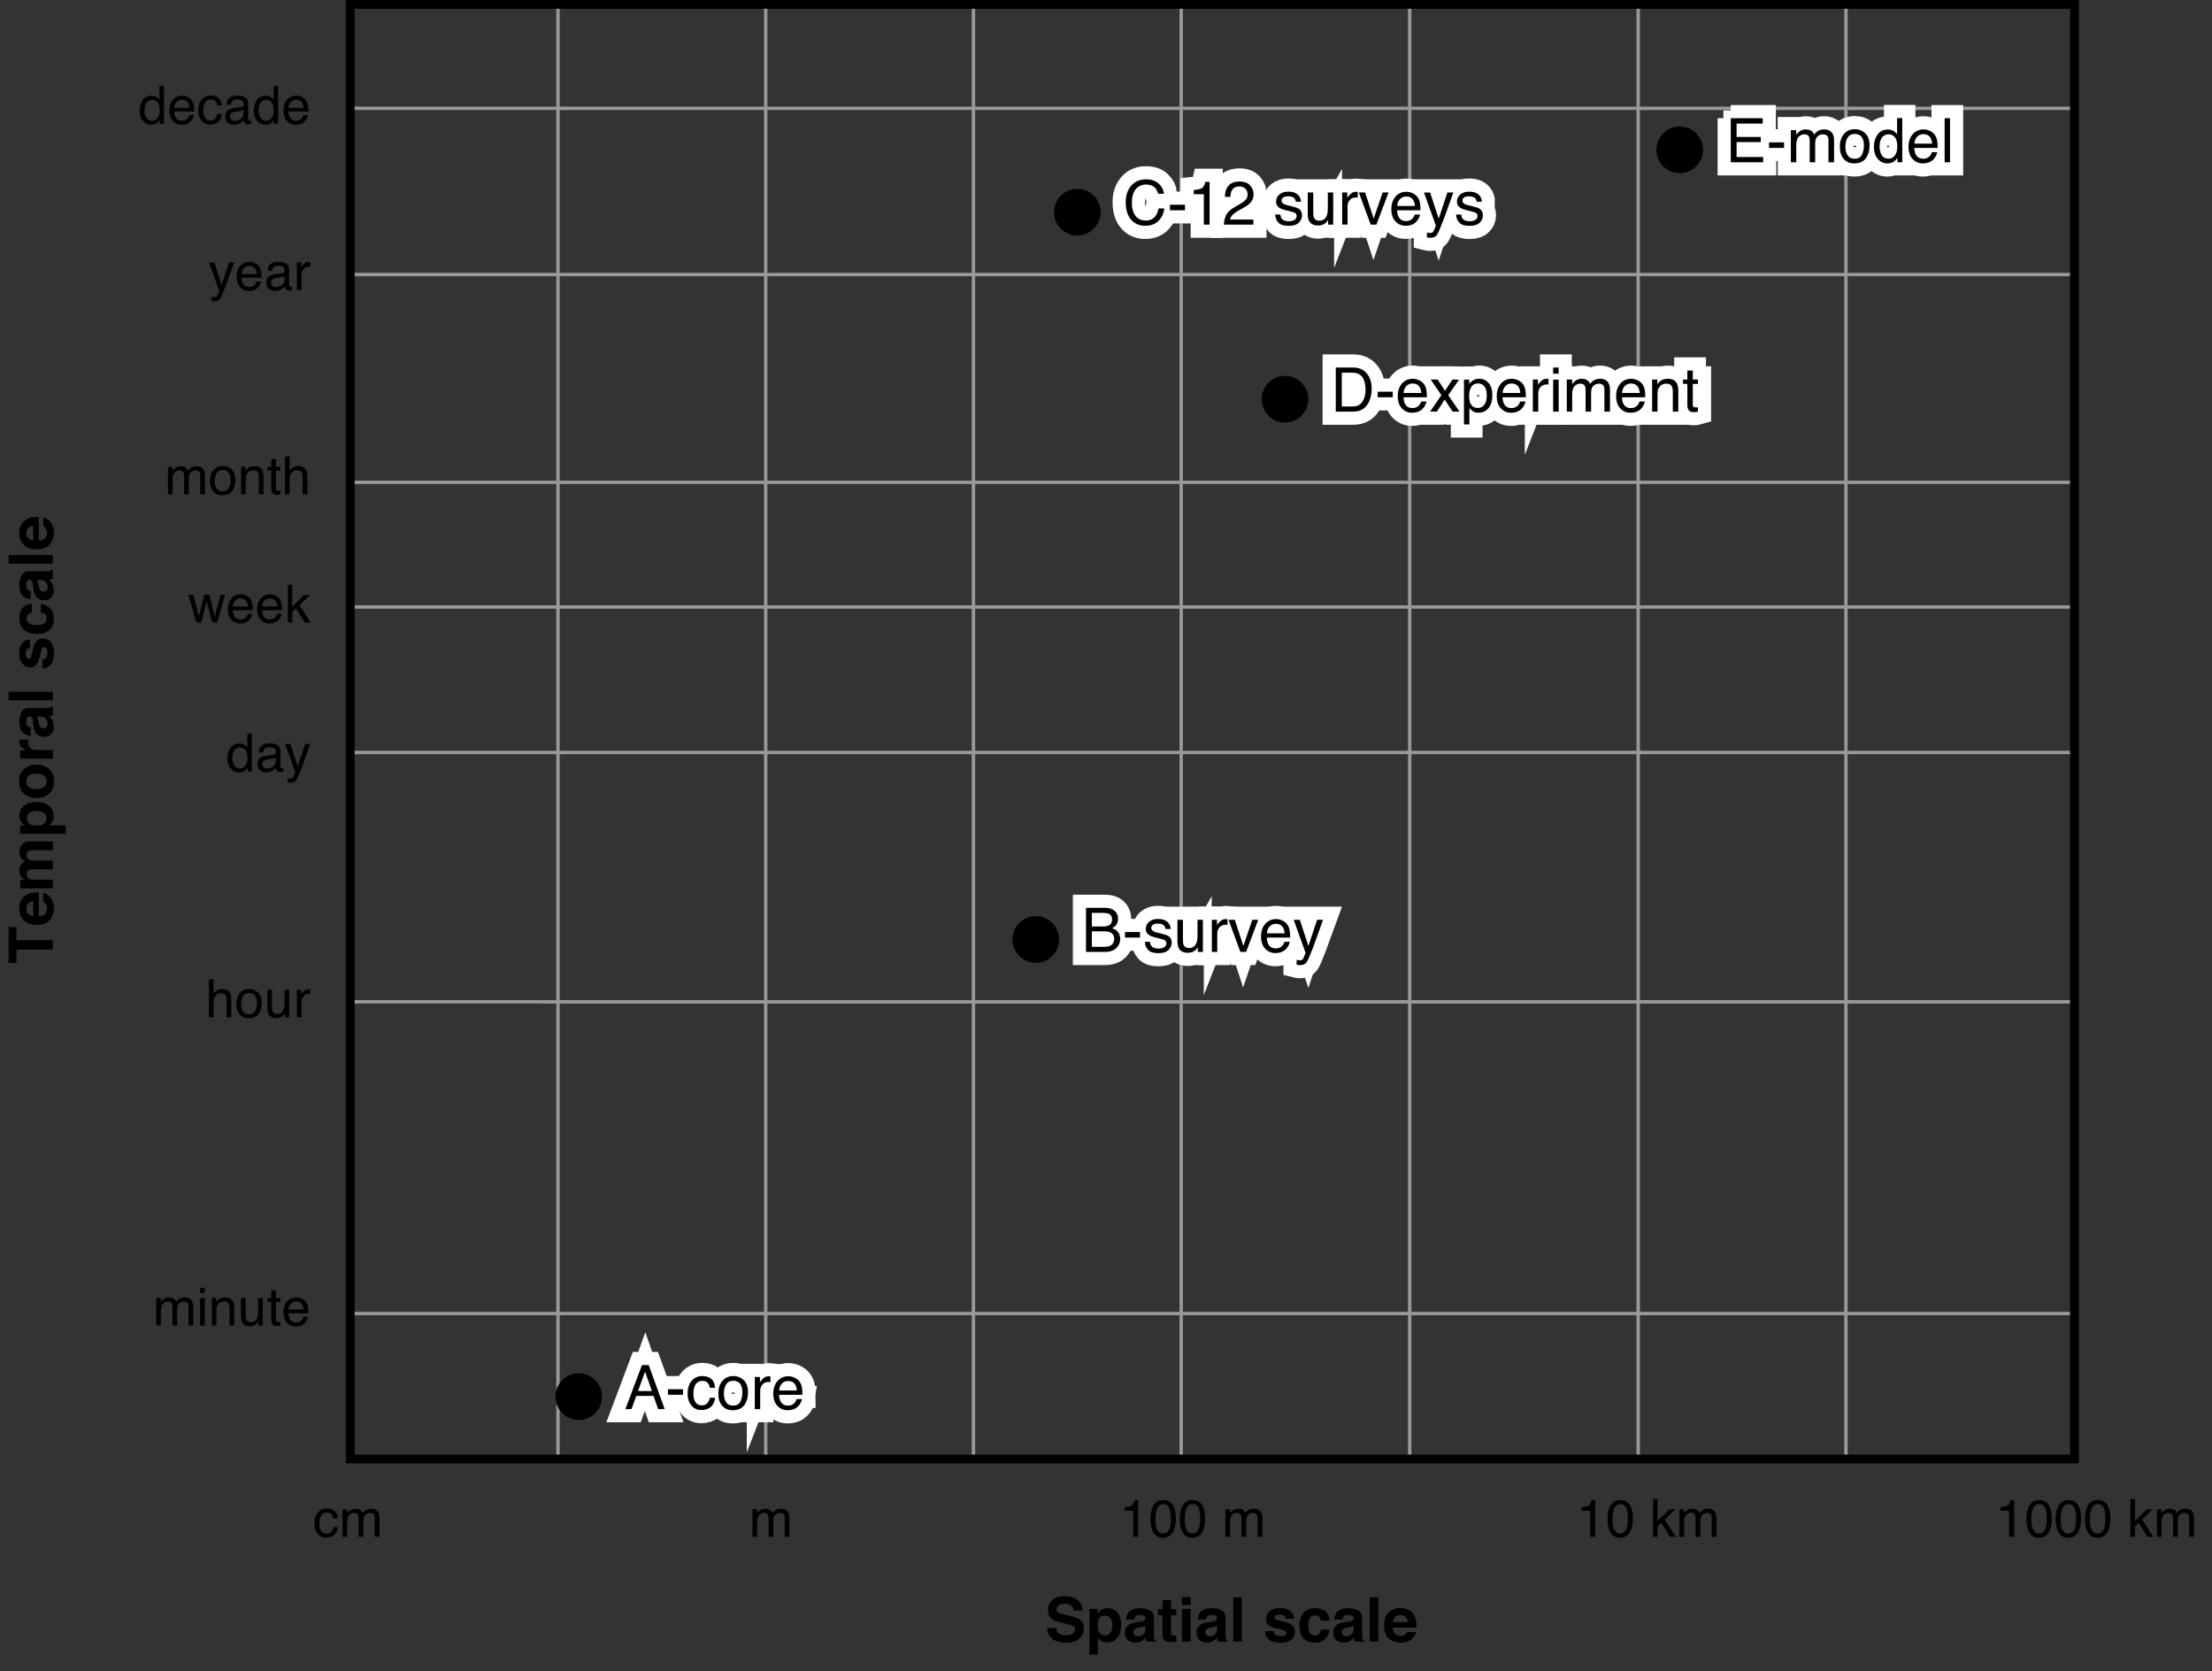 <svg xmlns="http://www.w3.org/2000/svg" xmlns:xlink="http://www.w3.org/1999/xlink" version="1.1" x="0px" y="0px" width="252.146px" height="190.436px" viewBox="0 0 252.146 190.436" enable-background="new 0 0 252.146 190.436" xml:space="preserve">
<rect x="0" y="0" width="252.146" height="190.436" fill="#333333" stroke="none"/>
<g id="guides">
	<g id="_x34_2p_max_height">
	</g>
	<g id="_x33_0p_max_width" display="none">
	</g>
	<g id="_x32_6p_text_width">
	</g>
</g>
<g id="illustrator_art">
	<path fill="none" stroke="#999999" stroke-width="0.387" stroke-linejoin="round" stroke-miterlimit="10" d="M39.923,12.34h196.543    M39.923,149.684h196.543 M39.923,114.163l196.543,0.001 M39.923,69.172h196.543 M39.923,85.748h196.543 M39.923,54.964h196.543    M39.923,31.284h196.543"/>
	<g>
		<path d="M17.861,11.065c0.093,0.059,0.199,0.161,0.318,0.308V9.788h0.507v4.318h-0.475v-0.437    c-0.123,0.193-0.268,0.333-0.435,0.419c-0.167,0.086-0.359,0.129-0.575,0.129c-0.348,0-0.65-0.147-0.905-0.441    s-0.382-0.685-0.382-1.173c0-0.457,0.116-0.853,0.349-1.188s0.565-0.502,0.997-0.502C17.499,10.913,17.699,10.963,17.861,11.065z     M16.684,13.417c0.142,0.227,0.369,0.34,0.682,0.34c0.243,0,0.442-0.105,0.599-0.315c0.157-0.21,0.235-0.511,0.235-0.904    c0-0.396-0.081-0.69-0.242-0.88c-0.162-0.19-0.361-0.286-0.598-0.286c-0.265,0-0.479,0.102-0.643,0.305    c-0.164,0.203-0.246,0.502-0.246,0.896C16.471,12.91,16.542,13.191,16.684,13.417z"/>
		<path d="M21.412,11.055c0.208,0.104,0.366,0.24,0.475,0.406c0.105,0.158,0.175,0.343,0.21,0.554    c0.031,0.145,0.046,0.375,0.046,0.691H19.86c0.01,0.319,0.084,0.575,0.224,0.768c0.14,0.193,0.356,0.29,0.648,0.29    c0.273,0,0.491-0.091,0.654-0.274c0.091-0.105,0.156-0.229,0.194-0.368h0.519c-0.014,0.115-0.059,0.244-0.136,0.385    s-0.163,0.257-0.258,0.347c-0.159,0.156-0.355,0.262-0.59,0.316c-0.126,0.031-0.268,0.047-0.427,0.047    c-0.388,0-0.717-0.142-0.987-0.426c-0.27-0.284-0.405-0.682-0.405-1.194c0-0.504,0.136-0.913,0.408-1.228    c0.271-0.314,0.627-0.472,1.065-0.472C20.99,10.898,21.204,10.95,21.412,11.055z M21.601,12.287    c-0.021-0.229-0.071-0.411-0.148-0.548c-0.144-0.254-0.383-0.381-0.718-0.381c-0.24,0-0.441,0.087-0.604,0.262    c-0.163,0.175-0.249,0.397-0.259,0.667H21.601z"/>
		<path d="M24.883,11.135c0.222,0.172,0.355,0.468,0.4,0.888h-0.513c-0.031-0.193-0.103-0.354-0.214-0.482s-0.29-0.192-0.536-0.192    c-0.336,0-0.576,0.164-0.721,0.492c-0.094,0.212-0.141,0.475-0.141,0.787c0,0.314,0.066,0.578,0.199,0.793    c0.133,0.214,0.342,0.322,0.627,0.322c0.219,0,0.392-0.066,0.52-0.2s0.216-0.316,0.265-0.547h0.513    c-0.059,0.416-0.205,0.72-0.439,0.913s-0.534,0.289-0.899,0.289c-0.41,0-0.737-0.15-0.981-0.45s-0.366-0.674-0.366-1.124    c0-0.551,0.134-0.979,0.401-1.286s0.608-0.46,1.022-0.46C24.374,10.877,24.662,10.963,24.883,11.135z"/>
		<path d="M27.492,12.207c0.121-0.016,0.202-0.066,0.243-0.152c0.023-0.047,0.035-0.115,0.035-0.203c0-0.18-0.064-0.311-0.191-0.393    c-0.128-0.082-0.311-0.122-0.548-0.122c-0.275,0-0.47,0.075-0.585,0.224c-0.064,0.083-0.106,0.205-0.125,0.368h-0.492    c0.01-0.388,0.135-0.658,0.376-0.81s0.521-0.228,0.838-0.228c0.369,0,0.668,0.07,0.898,0.211c0.228,0.141,0.342,0.359,0.342,0.656    v1.808c0,0.055,0.011,0.099,0.034,0.132s0.07,0.05,0.142,0.05c0.023,0,0.05-0.001,0.079-0.004s0.061-0.007,0.094-0.013v0.39    c-0.082,0.023-0.145,0.038-0.188,0.044s-0.102,0.009-0.176,0.009c-0.182,0-0.313-0.064-0.396-0.193    c-0.043-0.068-0.073-0.165-0.091-0.29c-0.107,0.141-0.262,0.263-0.463,0.366s-0.423,0.155-0.665,0.155    c-0.291,0-0.529-0.088-0.713-0.265c-0.185-0.177-0.277-0.397-0.277-0.663c0-0.291,0.091-0.516,0.272-0.676    c0.182-0.16,0.42-0.258,0.715-0.295L27.492,12.207z M26.382,13.632c0.111,0.087,0.243,0.131,0.396,0.131    c0.186,0,0.365-0.043,0.539-0.129c0.293-0.142,0.439-0.375,0.439-0.699v-0.424c-0.064,0.041-0.147,0.076-0.249,0.103    s-0.201,0.047-0.298,0.059l-0.318,0.041c-0.191,0.025-0.335,0.065-0.431,0.12c-0.163,0.092-0.245,0.238-0.245,0.438    C26.215,13.424,26.271,13.544,26.382,13.632z"/>
		<path d="M30.872,11.065c0.093,0.059,0.199,0.161,0.318,0.308V9.788h0.507v4.318h-0.475v-0.437    c-0.123,0.193-0.268,0.333-0.435,0.419c-0.167,0.086-0.359,0.129-0.575,0.129c-0.348,0-0.65-0.147-0.905-0.441    s-0.382-0.685-0.382-1.173c0-0.457,0.116-0.853,0.349-1.188s0.565-0.502,0.997-0.502C30.509,10.913,30.71,10.963,30.872,11.065z     M29.694,13.417c0.142,0.227,0.369,0.34,0.682,0.34c0.243,0,0.442-0.105,0.599-0.315c0.157-0.21,0.235-0.511,0.235-0.904    c0-0.396-0.081-0.69-0.242-0.88c-0.162-0.19-0.361-0.286-0.598-0.286c-0.265,0-0.479,0.102-0.643,0.305    c-0.164,0.203-0.246,0.502-0.246,0.896C29.481,12.91,29.552,13.191,29.694,13.417z"/>
		<path d="M34.422,11.055c0.208,0.104,0.366,0.24,0.475,0.406c0.105,0.158,0.175,0.343,0.21,0.554    c0.031,0.145,0.046,0.375,0.046,0.691h-2.282c0.01,0.319,0.084,0.575,0.224,0.768c0.14,0.193,0.356,0.29,0.648,0.29    c0.273,0,0.491-0.091,0.654-0.274c0.091-0.105,0.156-0.229,0.194-0.368h0.519c-0.014,0.115-0.059,0.244-0.136,0.385    s-0.163,0.257-0.258,0.347c-0.159,0.156-0.355,0.262-0.59,0.316c-0.126,0.031-0.268,0.047-0.427,0.047    c-0.388,0-0.717-0.142-0.987-0.426c-0.27-0.284-0.405-0.682-0.405-1.194c0-0.504,0.136-0.913,0.408-1.228    c0.271-0.314,0.627-0.472,1.065-0.472C34,10.898,34.215,10.95,34.422,11.055z M34.611,12.287    c-0.021-0.229-0.071-0.411-0.148-0.548c-0.144-0.254-0.383-0.381-0.718-0.381c-0.24,0-0.441,0.087-0.604,0.262    c-0.163,0.175-0.249,0.397-0.259,0.667H34.611z"/>
	</g>
	<g>
		<path d="M26.111,29.909h0.583c-0.074,0.201-0.239,0.661-0.495,1.377c-0.191,0.54-0.352,0.979-0.48,1.319    c-0.304,0.8-0.519,1.288-0.644,1.463c-0.125,0.176-0.339,0.264-0.644,0.264c-0.074,0-0.131-0.003-0.171-0.009    s-0.089-0.017-0.148-0.032v-0.48c0.092,0.025,0.158,0.041,0.199,0.047s0.077,0.009,0.108,0.009c0.098,0,0.169-0.016,0.215-0.048    s0.084-0.072,0.116-0.118c0.01-0.016,0.045-0.096,0.105-0.24c0.061-0.145,0.104-0.251,0.132-0.322l-1.16-3.23h0.598l0.841,2.556    L26.111,29.909z"/>
		<path d="M29.087,29.996c0.208,0.104,0.366,0.24,0.475,0.406c0.105,0.158,0.175,0.343,0.21,0.554    c0.031,0.145,0.046,0.375,0.046,0.691h-2.282c0.01,0.319,0.084,0.575,0.224,0.768c0.14,0.193,0.356,0.29,0.648,0.29    c0.273,0,0.491-0.091,0.654-0.274c0.091-0.105,0.156-0.229,0.194-0.368h0.519c-0.014,0.115-0.059,0.244-0.136,0.385    s-0.163,0.257-0.258,0.347c-0.159,0.156-0.355,0.262-0.59,0.316c-0.126,0.031-0.268,0.047-0.427,0.047    c-0.388,0-0.717-0.142-0.987-0.426c-0.27-0.284-0.405-0.682-0.405-1.194c0-0.504,0.136-0.913,0.408-1.228    c0.271-0.314,0.627-0.472,1.065-0.472C28.666,29.839,28.88,29.891,29.087,29.996z M29.276,31.228    c-0.021-0.229-0.071-0.411-0.148-0.548c-0.144-0.254-0.383-0.381-0.718-0.381c-0.24,0-0.441,0.087-0.604,0.262    c-0.163,0.175-0.249,0.397-0.259,0.667H29.276z"/>
		<path d="M32.168,31.148c0.121-0.016,0.202-0.066,0.243-0.152c0.023-0.047,0.035-0.115,0.035-0.203c0-0.18-0.064-0.311-0.191-0.393    c-0.128-0.082-0.311-0.122-0.548-0.122c-0.275,0-0.47,0.075-0.585,0.224c-0.064,0.083-0.106,0.205-0.125,0.368h-0.492    c0.01-0.388,0.135-0.658,0.376-0.81s0.521-0.228,0.838-0.228c0.369,0,0.668,0.07,0.898,0.211c0.228,0.141,0.342,0.359,0.342,0.656    v1.808c0,0.055,0.011,0.099,0.034,0.132s0.07,0.05,0.142,0.05c0.023,0,0.05-0.001,0.079-0.004s0.061-0.007,0.094-0.013v0.39    c-0.082,0.023-0.145,0.038-0.188,0.044s-0.102,0.009-0.176,0.009c-0.182,0-0.313-0.064-0.396-0.193    c-0.043-0.068-0.073-0.165-0.091-0.29c-0.107,0.141-0.262,0.263-0.463,0.366s-0.423,0.155-0.665,0.155    c-0.291,0-0.529-0.088-0.713-0.265c-0.185-0.177-0.277-0.397-0.277-0.663c0-0.291,0.091-0.516,0.272-0.676    c0.182-0.16,0.42-0.258,0.715-0.295L32.168,31.148z M31.058,32.573c0.111,0.087,0.243,0.131,0.396,0.131    c0.186,0,0.365-0.043,0.539-0.129c0.293-0.142,0.439-0.375,0.439-0.699v-0.424c-0.064,0.041-0.147,0.076-0.249,0.103    s-0.201,0.047-0.298,0.059l-0.318,0.041c-0.191,0.025-0.335,0.065-0.431,0.12c-0.163,0.092-0.245,0.238-0.245,0.438    C30.891,32.365,30.946,32.485,31.058,32.573z"/>
		<path d="M33.838,29.909h0.501v0.542c0.041-0.105,0.142-0.234,0.302-0.385s0.345-0.227,0.554-0.227c0.01,0,0.026,0.001,0.05,0.003    s0.063,0.006,0.12,0.012v0.557c-0.031-0.006-0.06-0.01-0.086-0.012s-0.055-0.003-0.086-0.003c-0.266,0-0.47,0.085-0.612,0.256    s-0.214,0.368-0.214,0.59v1.805h-0.527V29.909z"/>
	</g>
	<g>
		<path d="M19.146,53.196h0.521v0.445c0.125-0.154,0.238-0.267,0.34-0.337c0.174-0.119,0.371-0.179,0.592-0.179    c0.25,0,0.451,0.062,0.604,0.185c0.086,0.07,0.164,0.174,0.234,0.311c0.117-0.168,0.255-0.292,0.413-0.374    s0.336-0.122,0.533-0.122c0.422,0,0.709,0.152,0.861,0.457c0.082,0.164,0.123,0.385,0.123,0.662v2.089h-0.548v-2.18    c0-0.209-0.052-0.353-0.157-0.431s-0.232-0.117-0.382-0.117c-0.207,0-0.385,0.069-0.535,0.208s-0.224,0.37-0.224,0.694v1.825    h-0.536v-2.048c0-0.213-0.025-0.368-0.076-0.466c-0.08-0.146-0.229-0.22-0.448-0.22c-0.199,0-0.38,0.077-0.543,0.231    s-0.245,0.434-0.245,0.838v1.664h-0.527V53.196z"/>
		<path d="M26.417,53.509c0.277,0.27,0.416,0.666,0.416,1.188c0,0.505-0.122,0.923-0.367,1.253c-0.244,0.33-0.624,0.495-1.137,0.495    c-0.429,0-0.769-0.146-1.021-0.438c-0.252-0.292-0.378-0.684-0.378-1.175c0-0.527,0.133-0.946,0.398-1.259    c0.266-0.312,0.623-0.468,1.071-0.468C25.8,53.105,26.14,53.24,26.417,53.509z M26.089,55.595    c0.128-0.264,0.193-0.559,0.193-0.882c0-0.292-0.046-0.53-0.139-0.714c-0.146-0.289-0.4-0.433-0.759-0.433    c-0.319,0-0.55,0.123-0.695,0.369c-0.145,0.246-0.217,0.542-0.217,0.89c0,0.333,0.072,0.611,0.217,0.834    c0.145,0.222,0.375,0.333,0.689,0.333C25.724,55.991,25.961,55.859,26.089,55.595z"/>
		<path d="M27.48,53.196h0.501v0.445c0.148-0.184,0.306-0.315,0.472-0.396s0.351-0.12,0.554-0.12c0.445,0,0.746,0.155,0.902,0.466    c0.086,0.17,0.129,0.413,0.129,0.729v2.013h-0.536v-1.978c0-0.191-0.028-0.346-0.085-0.463c-0.094-0.195-0.264-0.293-0.51-0.293    c-0.125,0-0.228,0.013-0.308,0.038c-0.145,0.043-0.271,0.129-0.381,0.258c-0.088,0.104-0.145,0.21-0.171,0.321    s-0.04,0.268-0.04,0.473v1.644H27.48V53.196z"/>
		<path d="M30.923,52.32h0.533v0.876h0.501v0.431h-0.501v2.048c0,0.109,0.037,0.183,0.111,0.22c0.041,0.021,0.109,0.032,0.205,0.032    c0.025,0,0.053,0,0.082-0.002s0.063-0.004,0.103-0.01v0.419c-0.061,0.018-0.124,0.03-0.189,0.038s-0.136,0.012-0.212,0.012    c-0.246,0-0.413-0.063-0.501-0.189s-0.132-0.29-0.132-0.491v-2.077h-0.425v-0.431h0.425V52.32z"/>
		<path d="M32.484,52.016h0.527v1.605c0.125-0.158,0.237-0.27,0.337-0.334c0.17-0.111,0.382-0.167,0.636-0.167    c0.455,0,0.764,0.159,0.926,0.478c0.088,0.174,0.132,0.415,0.132,0.724v2.013H34.5v-1.978c0-0.23-0.029-0.399-0.088-0.507    c-0.096-0.172-0.275-0.258-0.539-0.258c-0.219,0-0.417,0.075-0.595,0.226s-0.267,0.435-0.267,0.853v1.664h-0.527V52.016z"/>
	</g>
	<g>
		<path d="M22.059,67.797l0.604,2.473l0.612-2.473h0.592l0.615,2.458l0.642-2.458h0.527l-0.911,3.138h-0.548l-0.639-2.429    l-0.618,2.429h-0.548l-0.905-3.138H22.059z"/>
		<path d="M28.085,67.884c0.208,0.104,0.366,0.24,0.475,0.406c0.105,0.158,0.175,0.343,0.21,0.554    c0.031,0.145,0.046,0.375,0.046,0.691h-2.282c0.01,0.319,0.084,0.575,0.224,0.768c0.14,0.193,0.356,0.29,0.648,0.29    c0.273,0,0.491-0.091,0.654-0.274c0.091-0.105,0.156-0.229,0.194-0.368h0.519c-0.014,0.115-0.059,0.244-0.136,0.385    s-0.163,0.257-0.258,0.347c-0.159,0.156-0.355,0.262-0.59,0.316c-0.126,0.031-0.268,0.047-0.427,0.047    c-0.388,0-0.717-0.142-0.987-0.426c-0.27-0.284-0.405-0.682-0.405-1.194c0-0.504,0.136-0.913,0.408-1.228    c0.271-0.314,0.627-0.472,1.065-0.472C27.664,67.727,27.878,67.779,28.085,67.884z M28.274,69.116    c-0.021-0.229-0.071-0.411-0.148-0.548c-0.144-0.254-0.383-0.381-0.718-0.381c-0.24,0-0.441,0.087-0.604,0.262    c-0.163,0.175-0.249,0.397-0.259,0.667H28.274z"/>
		<path d="M31.422,67.884c0.208,0.104,0.366,0.24,0.475,0.406c0.105,0.158,0.175,0.343,0.21,0.554    c0.031,0.145,0.046,0.375,0.046,0.691h-2.282c0.01,0.319,0.084,0.575,0.224,0.768c0.14,0.193,0.356,0.29,0.648,0.29    c0.273,0,0.491-0.091,0.654-0.274c0.091-0.105,0.156-0.229,0.194-0.368h0.519c-0.014,0.115-0.059,0.244-0.136,0.385    s-0.163,0.257-0.258,0.347c-0.159,0.156-0.355,0.262-0.59,0.316c-0.126,0.031-0.268,0.047-0.427,0.047    c-0.388,0-0.717-0.142-0.987-0.426c-0.27-0.284-0.405-0.682-0.405-1.194c0-0.504,0.136-0.913,0.408-1.228    c0.271-0.314,0.627-0.472,1.065-0.472C31,67.727,31.215,67.779,31.422,67.884z M31.611,69.116    c-0.021-0.229-0.071-0.411-0.148-0.548c-0.144-0.254-0.383-0.381-0.718-0.381c-0.24,0-0.441,0.087-0.604,0.262    c-0.163,0.175-0.249,0.397-0.259,0.667H31.611z"/>
		<path d="M32.81,66.631h0.507v2.499l1.352-1.333h0.674l-1.206,1.167l1.274,1.971h-0.674l-0.987-1.597l-0.433,0.419v1.178H32.81    V66.631z"/>
	</g>
	<g>
		<path d="M27.872,84.876c0.093,0.059,0.199,0.161,0.318,0.308v-1.585h0.507v4.318h-0.475V87.48    c-0.123,0.193-0.268,0.333-0.435,0.419c-0.167,0.086-0.359,0.129-0.575,0.129c-0.348,0-0.65-0.147-0.905-0.441    s-0.382-0.685-0.382-1.173c0-0.457,0.116-0.853,0.349-1.188s0.565-0.502,0.997-0.502C27.509,84.724,27.71,84.774,27.872,84.876z     M26.694,87.229c0.142,0.227,0.369,0.34,0.682,0.34c0.243,0,0.442-0.105,0.599-0.315c0.157-0.21,0.235-0.511,0.235-0.904    c0-0.396-0.081-0.69-0.242-0.88c-0.162-0.19-0.361-0.286-0.598-0.286c-0.265,0-0.479,0.102-0.643,0.305    c-0.164,0.203-0.246,0.502-0.246,0.896C26.481,86.721,26.552,87.002,26.694,87.229z"/>
		<path d="M31.166,86.018c0.121-0.016,0.202-0.066,0.243-0.152c0.023-0.047,0.035-0.115,0.035-0.203c0-0.18-0.064-0.311-0.191-0.393    c-0.128-0.082-0.311-0.122-0.548-0.122c-0.275,0-0.47,0.075-0.585,0.224c-0.064,0.083-0.106,0.205-0.125,0.368h-0.492    c0.01-0.388,0.135-0.658,0.376-0.81s0.521-0.228,0.838-0.228c0.369,0,0.668,0.07,0.898,0.211c0.228,0.141,0.342,0.359,0.342,0.656    v1.808c0,0.055,0.011,0.099,0.034,0.132s0.07,0.05,0.142,0.05c0.023,0,0.05-0.001,0.079-0.004s0.061-0.007,0.094-0.013v0.39    c-0.082,0.023-0.145,0.038-0.188,0.044s-0.102,0.009-0.176,0.009c-0.182,0-0.313-0.064-0.396-0.193    c-0.043-0.068-0.073-0.165-0.091-0.29c-0.107,0.141-0.262,0.263-0.463,0.366s-0.423,0.155-0.665,0.155    c-0.291,0-0.529-0.088-0.713-0.265c-0.185-0.177-0.277-0.397-0.277-0.663c0-0.291,0.091-0.516,0.272-0.676    c0.182-0.16,0.42-0.258,0.715-0.295L31.166,86.018z M30.056,87.443c0.111,0.087,0.243,0.131,0.396,0.131    c0.186,0,0.365-0.043,0.539-0.129c0.293-0.142,0.439-0.375,0.439-0.699v-0.424c-0.064,0.041-0.147,0.076-0.249,0.103    s-0.201,0.047-0.298,0.059l-0.318,0.041c-0.191,0.025-0.335,0.065-0.431,0.12c-0.163,0.092-0.245,0.238-0.245,0.438    C29.889,87.235,29.944,87.355,30.056,87.443z"/>
		<path d="M34.783,84.779h0.583c-0.074,0.201-0.239,0.661-0.495,1.377c-0.191,0.54-0.352,0.979-0.48,1.319    c-0.304,0.8-0.519,1.288-0.644,1.463c-0.125,0.176-0.339,0.264-0.644,0.264c-0.074,0-0.131-0.003-0.171-0.009    s-0.089-0.017-0.148-0.032v-0.48c0.092,0.025,0.158,0.041,0.199,0.047s0.077,0.009,0.108,0.009c0.098,0,0.169-0.016,0.215-0.048    s0.084-0.072,0.116-0.118c0.01-0.016,0.045-0.096,0.105-0.24c0.061-0.145,0.104-0.251,0.132-0.322l-1.16-3.23h0.598l0.841,2.556    L34.783,84.779z"/>
	</g>
	<g>
		<path d="M23.812,111.61h0.527v1.605c0.125-0.158,0.237-0.27,0.337-0.334c0.17-0.111,0.382-0.167,0.636-0.167    c0.455,0,0.764,0.159,0.926,0.478c0.088,0.174,0.132,0.415,0.132,0.724v2.013h-0.542v-1.978c0-0.23-0.029-0.399-0.088-0.507    c-0.096-0.172-0.275-0.258-0.539-0.258c-0.219,0-0.417,0.075-0.595,0.226s-0.267,0.435-0.267,0.853v1.664h-0.527V111.61z"/>
		<path d="M29.423,113.104c0.277,0.27,0.416,0.666,0.416,1.188c0,0.505-0.122,0.923-0.367,1.253    c-0.244,0.33-0.624,0.495-1.137,0.495c-0.429,0-0.769-0.146-1.021-0.438c-0.252-0.292-0.378-0.684-0.378-1.175    c0-0.527,0.133-0.946,0.398-1.259c0.266-0.312,0.623-0.468,1.071-0.468C28.806,112.7,29.146,112.835,29.423,113.104z     M29.095,115.189c0.128-0.264,0.193-0.559,0.193-0.882c0-0.292-0.046-0.53-0.139-0.714c-0.146-0.289-0.4-0.433-0.759-0.433    c-0.319,0-0.55,0.123-0.695,0.369c-0.145,0.246-0.217,0.542-0.217,0.89c0,0.333,0.072,0.611,0.217,0.834    c0.145,0.222,0.375,0.333,0.689,0.333C28.73,115.586,28.967,115.454,29.095,115.189z"/>
		<path d="M31.014,112.791v2.083c0,0.16,0.025,0.291,0.074,0.393c0.091,0.188,0.262,0.281,0.511,0.281    c0.357,0,0.601-0.164,0.73-0.492c0.07-0.176,0.105-0.417,0.105-0.724v-1.541h0.527v3.138h-0.498l0.006-0.463    c-0.067,0.119-0.15,0.22-0.25,0.302c-0.198,0.164-0.437,0.246-0.719,0.246c-0.439,0-0.738-0.149-0.897-0.448    c-0.086-0.16-0.129-0.374-0.129-0.642v-2.133H31.014z"/>
		<path d="M33.838,112.791h0.501v0.542c0.041-0.105,0.142-0.234,0.302-0.385s0.345-0.227,0.554-0.227c0.01,0,0.026,0.001,0.05,0.003    s0.063,0.006,0.12,0.012v0.557c-0.031-0.006-0.06-0.01-0.086-0.012s-0.055-0.003-0.086-0.003c-0.266,0-0.47,0.085-0.612,0.256    s-0.214,0.368-0.214,0.59v1.805h-0.527V112.791z"/>
	</g>
	<g>
		<path d="M17.812,147.914h0.521v0.445c0.125-0.154,0.238-0.267,0.34-0.337c0.174-0.119,0.371-0.179,0.592-0.179    c0.25,0,0.451,0.062,0.604,0.185c0.086,0.07,0.164,0.174,0.234,0.311c0.117-0.168,0.255-0.292,0.413-0.374    s0.336-0.122,0.533-0.122c0.422,0,0.709,0.152,0.861,0.457c0.082,0.164,0.123,0.385,0.123,0.662v2.089h-0.548v-2.18    c0-0.209-0.052-0.353-0.157-0.431s-0.232-0.117-0.382-0.117c-0.207,0-0.385,0.069-0.535,0.208s-0.224,0.37-0.224,0.694v1.825    h-0.536v-2.048c0-0.213-0.025-0.368-0.076-0.466c-0.08-0.146-0.229-0.22-0.448-0.22c-0.199,0-0.38,0.077-0.543,0.231    s-0.245,0.434-0.245,0.838v1.664h-0.527V147.914z"/>
		<path d="M22.811,146.748h0.536v0.598h-0.536V146.748z M22.811,147.928h0.536v3.123h-0.536V147.928z"/>
		<path d="M24.144,147.914h0.501v0.445c0.148-0.184,0.306-0.315,0.472-0.396s0.351-0.12,0.554-0.12c0.445,0,0.746,0.155,0.902,0.466    c0.086,0.17,0.129,0.413,0.129,0.729v2.013h-0.536v-1.978c0-0.191-0.028-0.346-0.085-0.463c-0.094-0.195-0.264-0.293-0.51-0.293    c-0.125,0-0.228,0.013-0.308,0.038c-0.145,0.043-0.271,0.129-0.381,0.258c-0.088,0.104-0.145,0.21-0.171,0.321    s-0.04,0.268-0.04,0.473v1.644h-0.527V147.914z"/>
		<path d="M28.008,147.914v2.083c0,0.16,0.025,0.291,0.074,0.393c0.091,0.188,0.262,0.281,0.511,0.281    c0.357,0,0.601-0.164,0.73-0.492c0.07-0.176,0.105-0.417,0.105-0.724v-1.541h0.527v3.138h-0.498l0.006-0.463    c-0.067,0.119-0.15,0.22-0.25,0.302c-0.198,0.164-0.437,0.246-0.719,0.246c-0.439,0-0.738-0.149-0.897-0.448    c-0.086-0.16-0.129-0.374-0.129-0.642v-2.133H28.008z"/>
		<path d="M30.923,147.038h0.533v0.876h0.501v0.431h-0.501v2.048c0,0.109,0.037,0.183,0.111,0.22    c0.041,0.021,0.109,0.032,0.205,0.032c0.025,0,0.053,0,0.082-0.002s0.063-0.004,0.103-0.01v0.419    c-0.061,0.018-0.124,0.03-0.189,0.038s-0.136,0.012-0.212,0.012c-0.246,0-0.413-0.063-0.501-0.189s-0.132-0.29-0.132-0.491v-2.077    h-0.425v-0.431h0.425V147.038z"/>
		<path d="M34.422,148c0.208,0.104,0.366,0.24,0.475,0.406c0.105,0.158,0.175,0.343,0.21,0.554c0.031,0.145,0.046,0.375,0.046,0.691    h-2.282c0.01,0.319,0.084,0.575,0.224,0.768c0.14,0.193,0.356,0.29,0.648,0.29c0.273,0,0.491-0.091,0.654-0.274    c0.091-0.105,0.156-0.229,0.194-0.368h0.519c-0.014,0.115-0.059,0.244-0.136,0.385s-0.163,0.257-0.258,0.347    c-0.159,0.156-0.355,0.262-0.59,0.316c-0.126,0.031-0.268,0.047-0.427,0.047c-0.388,0-0.717-0.142-0.987-0.426    c-0.27-0.284-0.405-0.682-0.405-1.194c0-0.504,0.136-0.913,0.408-1.228c0.271-0.314,0.627-0.472,1.065-0.472    C34,147.843,34.215,147.896,34.422,148z M34.611,149.232c-0.021-0.229-0.071-0.411-0.148-0.548    c-0.144-0.254-0.383-0.381-0.718-0.381c-0.24,0-0.441,0.087-0.604,0.262c-0.163,0.175-0.249,0.397-0.259,0.667H34.611z"/>
	</g>
	<path fill="none" stroke="#999999" stroke-width="0.387" stroke-linejoin="round" stroke-miterlimit="10" d="M210.418,0.5v165.759    M160.691,0.5v165.759 M110.963,0.5v165.759 M63.604,0.5v165.759 M186.738,0.5v165.759 M87.284,0.5v165.759 M134.644,0.5v165.759"/>
	<g>
		<path d="M38.12,172.159c0.222,0.172,0.355,0.468,0.4,0.888h-0.513c-0.031-0.193-0.103-0.354-0.214-0.482s-0.29-0.192-0.536-0.192    c-0.336,0-0.576,0.164-0.721,0.492c-0.094,0.212-0.141,0.475-0.141,0.787c0,0.314,0.066,0.578,0.199,0.793    c0.133,0.214,0.342,0.322,0.627,0.322c0.219,0,0.392-0.066,0.52-0.2s0.216-0.316,0.265-0.547h0.513    c-0.059,0.416-0.205,0.72-0.439,0.913s-0.534,0.289-0.899,0.289c-0.41,0-0.737-0.15-0.981-0.45s-0.366-0.674-0.366-1.124    c0-0.551,0.134-0.979,0.401-1.286s0.608-0.46,1.022-0.46C37.61,171.901,37.898,171.987,38.12,172.159z"/>
		<path d="M39.047,171.992h0.521v0.445c0.125-0.154,0.238-0.267,0.34-0.337c0.174-0.119,0.371-0.179,0.592-0.179    c0.25,0,0.451,0.062,0.604,0.185c0.086,0.07,0.164,0.174,0.234,0.311c0.117-0.168,0.255-0.292,0.413-0.374    s0.336-0.122,0.533-0.122c0.422,0,0.709,0.152,0.861,0.457c0.082,0.164,0.123,0.385,0.123,0.662v2.089h-0.548v-2.18    c0-0.209-0.052-0.353-0.157-0.431s-0.232-0.117-0.382-0.117c-0.207,0-0.385,0.069-0.535,0.208s-0.224,0.37-0.224,0.694v1.825    h-0.536v-2.048c0-0.213-0.025-0.368-0.076-0.466c-0.08-0.146-0.229-0.22-0.448-0.22c-0.199,0-0.38,0.077-0.543,0.231    s-0.245,0.434-0.245,0.838v1.664h-0.527V171.992z"/>
	</g>
	<g>
		<path d="M85.776,171.992h0.521v0.445c0.125-0.154,0.238-0.267,0.34-0.337c0.174-0.119,0.371-0.179,0.592-0.179    c0.25,0,0.451,0.062,0.604,0.185c0.086,0.07,0.164,0.174,0.234,0.311c0.117-0.168,0.255-0.292,0.413-0.374    s0.336-0.122,0.533-0.122c0.422,0,0.709,0.152,0.861,0.457c0.082,0.164,0.123,0.385,0.123,0.662v2.089H89.45v-2.18    c0-0.209-0.052-0.353-0.157-0.431s-0.232-0.117-0.382-0.117c-0.207,0-0.385,0.069-0.535,0.208s-0.224,0.37-0.224,0.694v1.825    h-0.536v-2.048c0-0.213-0.025-0.368-0.076-0.466c-0.08-0.146-0.229-0.22-0.448-0.22c-0.199,0-0.38,0.077-0.543,0.231    s-0.245,0.434-0.245,0.838v1.664h-0.527V171.992z"/>
	</g>
	<g>
		<path d="M128.191,172.159v-0.404c0.381-0.037,0.646-0.099,0.797-0.186s0.263-0.292,0.337-0.617h0.416v4.178h-0.562v-2.971H128.191    z"/>
		<path d="M133.754,171.605c0.188,0.346,0.281,0.819,0.281,1.421c0,0.57-0.085,1.042-0.255,1.415    c-0.246,0.535-0.648,0.803-1.207,0.803c-0.504,0-0.879-0.219-1.125-0.656c-0.205-0.365-0.308-0.855-0.308-1.471    c0-0.477,0.062-0.886,0.185-1.228c0.23-0.637,0.647-0.955,1.251-0.955C133.12,170.935,133.512,171.158,133.754,171.605z     M133.224,174.4c0.162-0.242,0.243-0.693,0.243-1.354c0-0.477-0.059-0.869-0.176-1.176c-0.118-0.308-0.346-0.461-0.684-0.461    c-0.312,0-0.539,0.146-0.683,0.438s-0.216,0.722-0.216,1.291c0,0.428,0.046,0.771,0.138,1.031    c0.141,0.396,0.382,0.595,0.722,0.595C132.843,174.764,133.061,174.643,133.224,174.4z"/>
		<path d="M137.091,171.605c0.188,0.346,0.281,0.819,0.281,1.421c0,0.57-0.085,1.042-0.255,1.415    c-0.246,0.535-0.648,0.803-1.207,0.803c-0.504,0-0.879-0.219-1.125-0.656c-0.205-0.365-0.308-0.855-0.308-1.471    c0-0.477,0.062-0.886,0.185-1.228c0.23-0.637,0.647-0.955,1.251-0.955C136.457,170.935,136.849,171.158,137.091,171.605z     M136.561,174.4c0.162-0.242,0.243-0.693,0.243-1.354c0-0.477-0.059-0.869-0.176-1.176c-0.118-0.308-0.346-0.461-0.684-0.461    c-0.312,0-0.539,0.146-0.683,0.438s-0.216,0.722-0.216,1.291c0,0.428,0.046,0.771,0.138,1.031    c0.141,0.396,0.382,0.595,0.722,0.595C136.18,174.764,136.398,174.643,136.561,174.4z"/>
		<path d="M139.681,171.992h0.521v0.445c0.125-0.154,0.238-0.267,0.34-0.337c0.174-0.119,0.371-0.179,0.592-0.179    c0.25,0,0.452,0.062,0.604,0.185c0.086,0.07,0.164,0.174,0.234,0.311c0.117-0.168,0.255-0.292,0.413-0.374    s0.336-0.122,0.533-0.122c0.422,0,0.709,0.152,0.861,0.457c0.082,0.164,0.123,0.385,0.123,0.662v2.089h-0.548v-2.18    c0-0.209-0.053-0.353-0.156-0.431c-0.105-0.078-0.232-0.117-0.383-0.117c-0.207,0-0.385,0.069-0.535,0.208    c-0.148,0.139-0.224,0.37-0.224,0.694v1.825h-0.536v-2.048c0-0.213-0.025-0.368-0.076-0.466c-0.08-0.146-0.23-0.22-0.449-0.22    c-0.199,0-0.381,0.077-0.544,0.231s-0.244,0.434-0.244,0.838v1.664h-0.527V171.992z"/>
	</g>
	<g>
		<path d="M180.289,172.159v-0.404c0.381-0.037,0.646-0.099,0.797-0.186s0.263-0.292,0.337-0.617h0.416v4.178h-0.562v-2.971H180.289    z"/>
		<path d="M185.853,171.605c0.188,0.346,0.281,0.819,0.281,1.421c0,0.57-0.085,1.042-0.255,1.415    c-0.246,0.535-0.648,0.803-1.207,0.803c-0.504,0-0.879-0.219-1.125-0.656c-0.205-0.365-0.308-0.855-0.308-1.471    c0-0.477,0.062-0.886,0.185-1.228c0.23-0.637,0.647-0.955,1.251-0.955C185.218,170.935,185.61,171.158,185.853,171.605z     M185.322,174.4c0.162-0.242,0.243-0.693,0.243-1.354c0-0.477-0.059-0.869-0.176-1.176c-0.118-0.308-0.346-0.461-0.684-0.461    c-0.312,0-0.539,0.146-0.683,0.438s-0.216,0.722-0.216,1.291c0,0.428,0.046,0.771,0.138,1.031    c0.141,0.396,0.382,0.595,0.722,0.595C184.941,174.764,185.159,174.643,185.322,174.4z"/>
		<path d="M188.431,170.826h0.507v2.499l1.353-1.333h0.674l-1.206,1.167l1.273,1.971h-0.674l-0.987-1.597l-0.433,0.419v1.178h-0.507    V170.826z"/>
		<path d="M191.442,171.992h0.521v0.445c0.125-0.154,0.238-0.267,0.34-0.337c0.174-0.119,0.371-0.179,0.592-0.179    c0.25,0,0.451,0.062,0.604,0.185c0.086,0.07,0.164,0.174,0.234,0.311c0.117-0.168,0.255-0.292,0.413-0.374    s0.336-0.122,0.533-0.122c0.422,0,0.709,0.152,0.861,0.457c0.082,0.164,0.123,0.385,0.123,0.662v2.089h-0.548v-2.18    c0-0.209-0.053-0.353-0.156-0.431c-0.105-0.078-0.232-0.117-0.383-0.117c-0.207,0-0.385,0.069-0.535,0.208    c-0.148,0.139-0.224,0.37-0.224,0.694v1.825h-0.536v-2.048c0-0.213-0.025-0.368-0.076-0.466c-0.08-0.146-0.229-0.22-0.448-0.22    c-0.199,0-0.381,0.077-0.544,0.231s-0.244,0.434-0.244,0.838v1.664h-0.527V171.992z"/>
	</g>
	<g>
		<path d="M228.041,172.159v-0.404c0.381-0.037,0.646-0.099,0.797-0.186s0.263-0.292,0.337-0.617h0.416v4.178h-0.562v-2.971H228.041    z"/>
		<path d="M233.604,171.605c0.188,0.346,0.281,0.819,0.281,1.421c0,0.57-0.085,1.042-0.255,1.415    c-0.246,0.535-0.648,0.803-1.207,0.803c-0.504,0-0.879-0.219-1.125-0.656c-0.205-0.365-0.308-0.855-0.308-1.471    c0-0.477,0.062-0.886,0.185-1.228c0.23-0.637,0.647-0.955,1.251-0.955C232.97,170.935,233.362,171.158,233.604,171.605z     M233.074,174.4c0.162-0.242,0.243-0.693,0.243-1.354c0-0.477-0.059-0.869-0.176-1.176c-0.118-0.308-0.346-0.461-0.684-0.461    c-0.312,0-0.539,0.146-0.683,0.438s-0.216,0.722-0.216,1.291c0,0.428,0.046,0.771,0.138,1.031    c0.141,0.396,0.382,0.595,0.722,0.595C232.693,174.764,232.911,174.643,233.074,174.4z"/>
		<path d="M236.941,171.605c0.188,0.346,0.281,0.819,0.281,1.421c0,0.57-0.085,1.042-0.255,1.415    c-0.246,0.535-0.648,0.803-1.207,0.803c-0.504,0-0.879-0.219-1.125-0.656c-0.205-0.365-0.308-0.855-0.308-1.471    c0-0.477,0.062-0.886,0.185-1.228c0.23-0.637,0.647-0.955,1.251-0.955C236.307,170.935,236.699,171.158,236.941,171.605z     M236.411,174.4c0.162-0.242,0.243-0.693,0.243-1.354c0-0.477-0.059-0.869-0.176-1.176c-0.118-0.308-0.346-0.461-0.684-0.461    c-0.312,0-0.539,0.146-0.683,0.438s-0.216,0.722-0.216,1.291c0,0.428,0.046,0.771,0.138,1.031    c0.141,0.396,0.382,0.595,0.722,0.595C236.03,174.764,236.248,174.643,236.411,174.4z"/>
		<path d="M240.278,171.605c0.188,0.346,0.281,0.819,0.281,1.421c0,0.57-0.085,1.042-0.255,1.415    c-0.246,0.535-0.648,0.803-1.207,0.803c-0.504,0-0.879-0.219-1.125-0.656c-0.205-0.365-0.308-0.855-0.308-1.471    c0-0.477,0.062-0.886,0.185-1.228c0.23-0.637,0.647-0.955,1.251-0.955C239.644,170.935,240.036,171.158,240.278,171.605z     M239.748,174.4c0.162-0.242,0.243-0.693,0.243-1.354c0-0.477-0.059-0.869-0.176-1.176c-0.118-0.308-0.346-0.461-0.684-0.461    c-0.312,0-0.539,0.146-0.683,0.438s-0.216,0.722-0.216,1.291c0,0.428,0.046,0.771,0.138,1.031    c0.141,0.396,0.382,0.595,0.722,0.595C239.367,174.764,239.585,174.643,239.748,174.4z"/>
		<path d="M242.856,170.826h0.507v2.499l1.353-1.333h0.674l-1.206,1.167l1.273,1.971h-0.674l-0.987-1.597l-0.433,0.419v1.178h-0.507    V170.826z"/>
		<path d="M245.868,171.992h0.521v0.445c0.125-0.154,0.238-0.267,0.34-0.337c0.174-0.119,0.371-0.179,0.592-0.179    c0.25,0,0.451,0.062,0.604,0.185c0.086,0.07,0.164,0.174,0.234,0.311c0.117-0.168,0.255-0.292,0.413-0.374    s0.336-0.122,0.533-0.122c0.422,0,0.709,0.152,0.861,0.457c0.082,0.164,0.123,0.385,0.123,0.662v2.089h-0.548v-2.18    c0-0.209-0.053-0.353-0.156-0.431c-0.105-0.078-0.232-0.117-0.383-0.117c-0.207,0-0.385,0.069-0.535,0.208    c-0.148,0.139-0.224,0.37-0.224,0.694v1.825h-0.536v-2.048c0-0.213-0.025-0.368-0.076-0.466c-0.08-0.146-0.229-0.22-0.448-0.22    c-0.199,0-0.381,0.077-0.544,0.231s-0.244,0.434-0.244,0.838v1.664h-0.527V171.992z"/>
	</g>
	<g>
		<path d="M0.981,105.643h0.892v1.507h4.146v1.06H1.873v1.514H0.981V105.643z"/>
		<path d="M2.369,102.678c0.116-0.26,0.3-0.475,0.551-0.644c0.222-0.153,0.478-0.252,0.771-0.297    c0.171-0.026,0.417-0.037,0.739-0.032v2.713c0.374-0.015,0.636-0.145,0.786-0.39c0.093-0.149,0.14-0.328,0.14-0.537    c0-0.222-0.057-0.402-0.171-0.541c-0.062-0.075-0.147-0.142-0.256-0.2v-0.995c0.221,0.026,0.445,0.146,0.673,0.361    c0.362,0.333,0.543,0.801,0.543,1.401c0,0.496-0.153,0.933-0.458,1.312c-0.306,0.379-0.803,0.568-1.491,0.568    c-0.646,0-1.141-0.171-1.485-0.513s-0.517-0.786-0.517-1.333C2.194,103.23,2.252,102.938,2.369,102.678z M3.21,104.136    c0.142,0.138,0.334,0.224,0.577,0.259v-1.678c-0.259,0.018-0.455,0.104-0.589,0.259c-0.134,0.156-0.201,0.348-0.201,0.578    C2.998,103.804,3.068,103.998,3.21,104.136z"/>
		<path d="M2.307,96.564c0.064-0.16,0.175-0.304,0.335-0.434c0.13-0.105,0.29-0.175,0.479-0.212c0.125-0.023,0.309-0.034,0.55-0.034    l2.348,0.007v0.998H3.647c-0.141,0-0.257,0.023-0.349,0.068c-0.173,0.086-0.26,0.246-0.26,0.479c0,0.269,0.112,0.455,0.335,0.557    c0.119,0.052,0.261,0.079,0.427,0.079h2.218v0.981H3.801c-0.221,0-0.382,0.023-0.482,0.068c-0.18,0.082-0.27,0.243-0.27,0.482    c0,0.278,0.09,0.465,0.27,0.561c0.103,0.052,0.255,0.079,0.458,0.079h2.242v0.988H2.3v-0.947h0.543    c-0.194-0.121-0.332-0.235-0.414-0.342c-0.146-0.189-0.219-0.434-0.219-0.735c0-0.285,0.062-0.515,0.188-0.69    c0.116-0.141,0.266-0.249,0.448-0.321c-0.219-0.127-0.379-0.286-0.482-0.475c-0.103-0.201-0.154-0.424-0.154-0.67    C2.211,96.886,2.243,96.724,2.307,96.564z"/>
		<path d="M2.693,91.856C3.015,91.552,3.486,91.4,4.108,91.4c0.656,0,1.156,0.148,1.5,0.445c0.344,0.297,0.516,0.68,0.516,1.147    c0,0.298-0.074,0.546-0.222,0.743c-0.082,0.108-0.202,0.213-0.359,0.316h1.941v0.964H2.293v-0.933h0.55    c-0.162-0.105-0.29-0.218-0.383-0.337c-0.167-0.218-0.25-0.477-0.25-0.778C2.211,92.53,2.372,92.16,2.693,91.856z M3.394,92.604    c-0.221,0.132-0.332,0.347-0.332,0.644c0,0.357,0.167,0.602,0.502,0.736c0.178,0.069,0.403,0.104,0.677,0.104    c0.433,0,0.737-0.116,0.913-0.349c0.103-0.138,0.154-0.301,0.154-0.49c0-0.274-0.105-0.483-0.314-0.627s-0.489-0.216-0.837-0.216    C3.869,92.405,3.615,92.471,3.394,92.604z"/>
		<path d="M5.563,87.606c0.388,0.314,0.582,0.792,0.582,1.432s-0.194,1.118-0.582,1.432s-0.855,0.472-1.402,0.472    c-0.538,0-1.003-0.157-1.397-0.472s-0.591-0.792-0.591-1.432s0.197-1.118,0.591-1.432s0.859-0.472,1.397-0.472    C4.708,87.134,5.175,87.292,5.563,87.606z M5.025,88.385c-0.203-0.153-0.49-0.229-0.863-0.229c-0.374,0-0.661,0.076-0.862,0.229    c-0.202,0.153-0.302,0.372-0.302,0.656S3.098,89.545,3.3,89.7c0.201,0.153,0.488,0.23,0.862,0.23c0.373,0,0.661-0.077,0.863-0.23    c0.203-0.154,0.304-0.374,0.304-0.658S5.228,88.538,5.025,88.385z"/>
		<path d="M2.207,84.367c0.001-0.012,0.002-0.04,0.005-0.083h0.998c-0.007,0.062-0.011,0.116-0.014,0.164s-0.003,0.086-0.003,0.116    c0,0.392,0.127,0.655,0.383,0.79c0.144,0.075,0.365,0.113,0.663,0.113h1.781v0.981H2.293v-0.93h0.649    c-0.249-0.15-0.418-0.281-0.509-0.393c-0.153-0.182-0.229-0.419-0.229-0.711C2.205,84.396,2.205,84.38,2.207,84.367z"/>
		<path d="M3.753,82.237c-0.023-0.181-0.051-0.311-0.085-0.389c-0.059-0.14-0.151-0.21-0.277-0.21c-0.153,0-0.258,0.054-0.316,0.161    c-0.059,0.107-0.087,0.265-0.087,0.473c0,0.233,0.057,0.399,0.171,0.496c0.084,0.069,0.198,0.116,0.342,0.139v0.94    c-0.326-0.021-0.594-0.112-0.803-0.274c-0.328-0.259-0.492-0.703-0.492-1.332c0-0.41,0.081-0.773,0.243-1.092    c0.162-0.318,0.467-0.477,0.916-0.477h1.709c0.119,0,0.262-0.002,0.431-0.007c0.127-0.007,0.214-0.026,0.26-0.058    s0.083-0.08,0.113-0.144h0.144v1.06c-0.075,0.03-0.146,0.05-0.212,0.062s-0.141,0.021-0.226,0.027    c0.146,0.135,0.27,0.291,0.373,0.468c0.121,0.21,0.181,0.449,0.181,0.715c0,0.339-0.096,0.62-0.289,0.841    c-0.192,0.221-0.465,0.332-0.818,0.332c-0.458,0-0.79-0.178-0.995-0.534c-0.112-0.195-0.191-0.482-0.239-0.861L3.753,82.237z     M4.208,81.642c0.039,0.062,0.07,0.125,0.094,0.189c0.024,0.063,0.046,0.151,0.067,0.262l0.041,0.222    c0.037,0.208,0.081,0.357,0.133,0.448c0.089,0.153,0.227,0.23,0.414,0.23c0.167,0,0.287-0.047,0.361-0.141    c0.074-0.094,0.111-0.208,0.111-0.342c0-0.213-0.062-0.409-0.185-0.588c-0.123-0.179-0.348-0.272-0.673-0.279H4.208z"/>
		<path d="M6.019,78.825v0.974H0.981v-0.974H6.019z"/>
		<path d="M4.83,75.175c0.173-0.021,0.296-0.065,0.369-0.134c0.13-0.122,0.195-0.346,0.195-0.673c0-0.192-0.028-0.345-0.085-0.458    s-0.143-0.17-0.256-0.17c-0.109,0-0.192,0.046-0.25,0.137c-0.057,0.091-0.155,0.431-0.294,1.02    c-0.105,0.423-0.236,0.721-0.393,0.895c-0.155,0.173-0.378,0.26-0.67,0.26c-0.344,0-0.64-0.135-0.887-0.406    c-0.247-0.271-0.371-0.651-0.371-1.143c0-0.466,0.093-0.845,0.279-1.139c0.186-0.293,0.506-0.462,0.962-0.505v0.974    c-0.125,0.014-0.225,0.049-0.297,0.106c-0.132,0.107-0.198,0.29-0.198,0.548c0,0.212,0.033,0.364,0.099,0.454    s0.144,0.135,0.232,0.135c0.112,0,0.192-0.048,0.243-0.144c0.052-0.096,0.143-0.435,0.27-1.017    c0.091-0.388,0.229-0.679,0.414-0.873c0.187-0.191,0.42-0.287,0.701-0.287c0.369,0,0.67,0.138,0.904,0.413    c0.233,0.275,0.35,0.701,0.35,1.276c0,0.587-0.124,1.02-0.371,1.3c-0.248,0.28-0.562,0.419-0.945,0.419V75.175z"/>
		<path d="M3.63,69.809c-0.139,0.018-0.264,0.065-0.376,0.141c-0.15,0.109-0.226,0.28-0.226,0.51c0,0.329,0.163,0.554,0.489,0.675    c0.173,0.064,0.402,0.096,0.688,0.096c0.273,0,0.492-0.032,0.658-0.096c0.31-0.117,0.465-0.336,0.465-0.658    c0-0.229-0.062-0.391-0.185-0.486c-0.123-0.096-0.283-0.154-0.479-0.175v-0.995c0.296,0.023,0.577,0.13,0.841,0.322    c0.426,0.306,0.639,0.758,0.639,1.358c0,0.6-0.178,1.042-0.533,1.324s-0.816,0.424-1.383,0.424c-0.639,0-1.136-0.156-1.492-0.469    s-0.533-0.744-0.533-1.293c0-0.467,0.105-0.85,0.314-1.147c0.209-0.298,0.58-0.474,1.111-0.529V69.809z"/>
		<path d="M3.753,66.668c-0.023-0.181-0.051-0.311-0.085-0.389c-0.059-0.14-0.151-0.21-0.277-0.21c-0.153,0-0.258,0.054-0.316,0.161    c-0.059,0.107-0.087,0.265-0.087,0.473c0,0.233,0.057,0.399,0.171,0.496c0.084,0.069,0.198,0.116,0.342,0.139v0.94    c-0.326-0.021-0.594-0.112-0.803-0.274c-0.328-0.259-0.492-0.703-0.492-1.332c0-0.41,0.081-0.773,0.243-1.092    c0.162-0.318,0.467-0.477,0.916-0.477h1.709c0.119,0,0.262-0.002,0.431-0.007c0.127-0.007,0.214-0.026,0.26-0.058    s0.083-0.08,0.113-0.144h0.144v1.06c-0.075,0.03-0.146,0.05-0.212,0.062s-0.141,0.021-0.226,0.027    c0.146,0.135,0.27,0.291,0.373,0.468c0.121,0.21,0.181,0.449,0.181,0.715c0,0.339-0.096,0.62-0.289,0.841    c-0.192,0.221-0.465,0.332-0.818,0.332c-0.458,0-0.79-0.178-0.995-0.534c-0.112-0.195-0.191-0.482-0.239-0.861L3.753,66.668z     M4.208,66.073c0.039,0.062,0.07,0.125,0.094,0.189c0.024,0.063,0.046,0.151,0.067,0.262l0.041,0.222    c0.037,0.208,0.081,0.357,0.133,0.448c0.089,0.153,0.227,0.23,0.414,0.23c0.167,0,0.287-0.047,0.361-0.141    c0.074-0.094,0.111-0.208,0.111-0.342c0-0.213-0.062-0.409-0.185-0.588C5.12,66.173,4.896,66.08,4.57,66.073H4.208z"/>
		<path d="M6.019,63.256v0.974H0.981v-0.974H6.019z"/>
		<path d="M2.369,59.878c0.116-0.26,0.3-0.475,0.551-0.644c0.222-0.153,0.478-0.252,0.771-0.297    c0.171-0.026,0.417-0.037,0.739-0.032v2.713c0.374-0.015,0.636-0.145,0.786-0.39c0.093-0.149,0.14-0.328,0.14-0.537    c0-0.222-0.057-0.402-0.171-0.541c-0.062-0.075-0.147-0.142-0.256-0.2v-0.995c0.221,0.026,0.445,0.146,0.673,0.361    c0.362,0.333,0.543,0.801,0.543,1.401c0,0.496-0.153,0.933-0.458,1.312C5.381,62.411,4.884,62.6,4.196,62.6    c-0.646,0-1.141-0.171-1.485-0.513s-0.517-0.786-0.517-1.333C2.194,60.43,2.252,60.138,2.369,59.878z M3.21,61.336    c0.142,0.138,0.334,0.224,0.577,0.259v-1.678c-0.259,0.018-0.455,0.104-0.589,0.259c-0.134,0.156-0.201,0.348-0.201,0.578    C2.998,61.004,3.068,61.198,3.21,61.336z"/>
	</g>
	<g>
		<path d="M120.383,185.514c0.033,0.23,0.097,0.402,0.192,0.516c0.174,0.208,0.474,0.311,0.897,0.311    c0.253,0,0.46-0.027,0.618-0.082c0.3-0.105,0.45-0.3,0.45-0.584c0-0.167-0.074-0.295-0.221-0.386    c-0.147-0.089-0.38-0.167-0.7-0.236l-0.545-0.12c-0.536-0.119-0.904-0.247-1.105-0.386c-0.339-0.232-0.509-0.596-0.509-1.09    c0-0.451,0.166-0.826,0.498-1.125c0.333-0.298,0.82-0.448,1.464-0.448c0.537,0,0.996,0.141,1.375,0.422    c0.38,0.281,0.579,0.689,0.597,1.225h-1.012c-0.019-0.303-0.153-0.519-0.405-0.646c-0.169-0.084-0.378-0.126-0.628-0.126    c-0.278,0-0.5,0.055-0.666,0.164c-0.166,0.109-0.249,0.262-0.249,0.458c0,0.18,0.082,0.314,0.245,0.403    c0.105,0.059,0.328,0.129,0.669,0.208l0.884,0.208c0.388,0.091,0.679,0.213,0.872,0.366c0.3,0.237,0.45,0.58,0.45,1.029    c0,0.46-0.178,0.842-0.534,1.147c-0.355,0.304-0.858,0.456-1.508,0.456c-0.663,0-1.185-0.15-1.565-0.449    c-0.38-0.3-0.57-0.712-0.57-1.236H120.383z"/>
		<path d="M127.348,183.743c0.304,0.321,0.455,0.793,0.455,1.415c0,0.656-0.148,1.156-0.445,1.5s-0.679,0.516-1.146,0.516    c-0.299,0-0.546-0.074-0.743-0.222c-0.108-0.082-0.214-0.202-0.317-0.359v1.941h-0.963v-5.192h0.933v0.55    c0.105-0.162,0.218-0.29,0.337-0.383c0.218-0.167,0.478-0.25,0.777-0.25C126.673,183.261,127.044,183.422,127.348,183.743z     M126.6,184.444c-0.132-0.221-0.347-0.332-0.644-0.332c-0.357,0-0.603,0.167-0.735,0.502c-0.069,0.178-0.104,0.403-0.104,0.677    c0,0.433,0.115,0.737,0.348,0.913c0.139,0.103,0.302,0.154,0.491,0.154c0.273,0,0.482-0.105,0.626-0.314    c0.145-0.209,0.217-0.489,0.217-0.837C126.799,184.919,126.733,184.665,126.6,184.444z"/>
		<path d="M129.966,184.803c0.181-0.023,0.311-0.051,0.389-0.085c0.14-0.059,0.21-0.151,0.21-0.277c0-0.153-0.054-0.258-0.161-0.316    c-0.107-0.059-0.265-0.087-0.473-0.087c-0.233,0-0.398,0.057-0.496,0.171c-0.069,0.084-0.115,0.198-0.138,0.342h-0.94    c0.021-0.326,0.112-0.594,0.274-0.803c0.259-0.328,0.703-0.492,1.332-0.492c0.41,0,0.773,0.081,1.092,0.243    s0.477,0.467,0.477,0.916v1.709c0,0.119,0.003,0.262,0.008,0.431c0.006,0.127,0.025,0.214,0.058,0.26s0.08,0.083,0.144,0.113    v0.144h-1.06c-0.029-0.075-0.05-0.146-0.062-0.212s-0.021-0.141-0.027-0.226c-0.135,0.146-0.291,0.27-0.468,0.373    c-0.211,0.121-0.449,0.181-0.715,0.181c-0.339,0-0.619-0.096-0.841-0.289c-0.221-0.192-0.332-0.465-0.332-0.818    c0-0.458,0.179-0.79,0.534-0.995c0.195-0.112,0.482-0.191,0.86-0.239L129.966,184.803z M130.561,185.257    c-0.062,0.039-0.125,0.07-0.188,0.094c-0.063,0.024-0.15,0.046-0.262,0.067l-0.222,0.041c-0.208,0.037-0.357,0.081-0.447,0.133    c-0.153,0.089-0.23,0.227-0.23,0.414c0,0.167,0.047,0.287,0.141,0.361c0.094,0.074,0.208,0.111,0.342,0.111    c0.213,0,0.409-0.062,0.588-0.185c0.18-0.123,0.272-0.348,0.279-0.673V185.257z"/>
		<path d="M132,184.071v-0.694h0.52v-1.039h0.963v1.039h0.605v0.694h-0.605v1.969c0,0.153,0.02,0.248,0.059,0.286    c0.039,0.037,0.157,0.056,0.355,0.056c0.029,0,0.061,0,0.094-0.001c0.033-0.001,0.065-0.003,0.098-0.005v0.728l-0.461,0.017    c-0.461,0.016-0.775-0.064-0.943-0.239c-0.109-0.112-0.164-0.284-0.164-0.516v-2.293H132z"/>
		<path d="M135.715,182.899h-0.987V182h0.987V182.899z M134.728,183.343h0.987v3.726h-0.987V183.343z"/>
		<path d="M138.134,184.803c0.181-0.023,0.311-0.051,0.389-0.085c0.14-0.059,0.21-0.151,0.21-0.277c0-0.153-0.054-0.258-0.161-0.316    c-0.107-0.059-0.265-0.087-0.473-0.087c-0.233,0-0.398,0.057-0.496,0.171c-0.069,0.084-0.115,0.198-0.138,0.342h-0.94    c0.021-0.326,0.112-0.594,0.274-0.803c0.259-0.328,0.703-0.492,1.332-0.492c0.41,0,0.773,0.081,1.092,0.243    s0.477,0.467,0.477,0.916v1.709c0,0.119,0.003,0.262,0.008,0.431c0.006,0.127,0.025,0.214,0.058,0.26s0.08,0.083,0.144,0.113    v0.144h-1.06c-0.029-0.075-0.05-0.146-0.062-0.212s-0.021-0.141-0.027-0.226c-0.135,0.146-0.291,0.27-0.468,0.373    c-0.211,0.121-0.449,0.181-0.715,0.181c-0.339,0-0.619-0.096-0.841-0.289c-0.221-0.192-0.332-0.465-0.332-0.818    c0-0.458,0.179-0.79,0.534-0.995c0.195-0.112,0.482-0.191,0.86-0.239L138.134,184.803z M138.729,185.257    c-0.062,0.039-0.125,0.07-0.188,0.094c-0.063,0.024-0.15,0.046-0.262,0.067l-0.222,0.041c-0.208,0.037-0.357,0.081-0.447,0.133    c-0.153,0.089-0.23,0.227-0.23,0.414c0,0.167,0.047,0.287,0.141,0.361c0.094,0.074,0.208,0.111,0.342,0.111    c0.213,0,0.409-0.062,0.588-0.185c0.18-0.123,0.272-0.348,0.279-0.673V185.257z"/>
		<path d="M141.546,187.069h-0.975v-5.038h0.975V187.069z"/>
		<path d="M145.197,185.879c0.021,0.173,0.065,0.296,0.134,0.369c0.121,0.13,0.346,0.195,0.673,0.195    c0.192,0,0.346-0.028,0.459-0.085s0.17-0.143,0.17-0.256c0-0.109-0.046-0.192-0.137-0.25c-0.092-0.057-0.432-0.155-1.02-0.294    c-0.423-0.105-0.722-0.236-0.895-0.393c-0.173-0.155-0.26-0.378-0.26-0.67c0-0.344,0.136-0.64,0.406-0.887    c0.271-0.247,0.651-0.371,1.142-0.371c0.466,0,0.846,0.093,1.14,0.279c0.293,0.186,0.462,0.506,0.505,0.962h-0.975    c-0.014-0.125-0.049-0.225-0.105-0.297c-0.107-0.132-0.291-0.198-0.549-0.198c-0.212,0-0.363,0.033-0.454,0.099    c-0.09,0.066-0.136,0.144-0.136,0.232c0,0.112,0.049,0.192,0.145,0.243c0.096,0.052,0.435,0.143,1.017,0.27    c0.389,0.091,0.68,0.229,0.873,0.414c0.191,0.187,0.287,0.42,0.287,0.701c0,0.369-0.138,0.67-0.413,0.904    c-0.274,0.233-0.7,0.35-1.275,0.35c-0.587,0-1.02-0.124-1.3-0.371c-0.279-0.248-0.419-0.562-0.419-0.945H145.197z"/>
		<path d="M150.563,184.68c-0.019-0.139-0.065-0.264-0.141-0.376c-0.11-0.15-0.28-0.226-0.511-0.226    c-0.329,0-0.554,0.163-0.675,0.489c-0.064,0.173-0.096,0.402-0.096,0.688c0,0.273,0.031,0.492,0.096,0.658    c0.116,0.31,0.336,0.465,0.657,0.465c0.229,0,0.391-0.062,0.487-0.185c0.096-0.123,0.153-0.283,0.174-0.479h0.995    c-0.022,0.296-0.13,0.577-0.321,0.841c-0.306,0.426-0.759,0.639-1.358,0.639c-0.601,0-1.041-0.178-1.324-0.533    s-0.425-0.816-0.425-1.383c0-0.639,0.156-1.136,0.469-1.492s0.744-0.533,1.294-0.533c0.468,0,0.85,0.105,1.147,0.314    s0.474,0.58,0.529,1.111H150.563z"/>
		<path d="M153.703,184.803c0.181-0.023,0.311-0.051,0.389-0.085c0.14-0.059,0.21-0.151,0.21-0.277c0-0.153-0.054-0.258-0.161-0.316    c-0.107-0.059-0.265-0.087-0.473-0.087c-0.233,0-0.398,0.057-0.496,0.171c-0.069,0.084-0.115,0.198-0.138,0.342h-0.94    c0.021-0.326,0.112-0.594,0.274-0.803c0.259-0.328,0.703-0.492,1.332-0.492c0.41,0,0.773,0.081,1.092,0.243    s0.477,0.467,0.477,0.916v1.709c0,0.119,0.003,0.262,0.008,0.431c0.006,0.127,0.025,0.214,0.058,0.26s0.08,0.083,0.144,0.113    v0.144h-1.06c-0.029-0.075-0.05-0.146-0.062-0.212s-0.021-0.141-0.027-0.226c-0.135,0.146-0.291,0.27-0.468,0.373    c-0.211,0.121-0.449,0.181-0.715,0.181c-0.339,0-0.619-0.096-0.841-0.289c-0.221-0.192-0.332-0.465-0.332-0.818    c0-0.458,0.179-0.79,0.534-0.995c0.195-0.112,0.482-0.191,0.86-0.239L153.703,184.803z M154.298,185.257    c-0.062,0.039-0.125,0.07-0.188,0.094c-0.063,0.024-0.15,0.046-0.262,0.067l-0.222,0.041c-0.208,0.037-0.357,0.081-0.447,0.133    c-0.153,0.089-0.23,0.227-0.23,0.414c0,0.167,0.047,0.287,0.141,0.361c0.094,0.074,0.208,0.111,0.342,0.111    c0.213,0,0.409-0.062,0.588-0.185c0.18-0.123,0.272-0.348,0.279-0.673V185.257z"/>
		<path d="M157.114,187.069h-0.975v-5.038h0.975V187.069z"/>
		<path d="M160.492,183.419c0.261,0.116,0.475,0.3,0.645,0.551c0.152,0.222,0.251,0.478,0.297,0.771    c0.026,0.171,0.036,0.417,0.032,0.739h-2.714c0.015,0.374,0.145,0.636,0.39,0.786c0.148,0.093,0.328,0.14,0.537,0.14    c0.222,0,0.402-0.057,0.541-0.171c0.075-0.062,0.143-0.147,0.2-0.256h0.995c-0.026,0.221-0.147,0.445-0.361,0.673    c-0.334,0.362-0.801,0.543-1.402,0.543c-0.495,0-0.933-0.153-1.312-0.458s-0.569-0.803-0.569-1.491    c0-0.646,0.172-1.141,0.514-1.485s0.786-0.517,1.332-0.517C159.94,183.244,160.232,183.302,160.492,183.419z M159.035,184.26    c-0.138,0.142-0.224,0.334-0.259,0.577h1.678c-0.018-0.259-0.104-0.455-0.26-0.589c-0.155-0.134-0.348-0.201-0.577-0.201    C159.367,184.047,159.173,184.118,159.035,184.26z"/>
	</g>
	<g>
		<path fill-rule="evenodd" clip-rule="evenodd" d="M63.604,159.157c0-1.309,1.06-2.369,2.368-2.369s2.367,1.06,2.367,2.369    c0,1.307-1.059,2.368-2.367,2.368S63.604,160.463,63.604,159.157"/>
		
			<circle fill="none" stroke="#000000" stroke-width="0.581" stroke-linejoin="round" stroke-miterlimit="10" cx="65.971" cy="159.157" r="2.368"/>
		<path fill-rule="evenodd" clip-rule="evenodd" d="M115.699,107.06c0-1.307,1.06-2.368,2.368-2.368c1.307,0,2.37,1.061,2.37,2.368    c0,1.308-1.063,2.368-2.37,2.368C116.759,109.427,115.699,108.367,115.699,107.06"/>
		
			<circle fill="none" stroke="#000000" stroke-width="0.581" stroke-linejoin="round" stroke-miterlimit="10" cx="118.068" cy="107.06" r="2.369"/>
		<path fill-rule="evenodd" clip-rule="evenodd" d="M120.437,24.18c0-1.307,1.059-2.368,2.367-2.368    c1.307,0,2.367,1.061,2.367,2.368c0,1.308-1.06,2.368-2.367,2.368C121.496,26.548,120.437,25.488,120.437,24.18"/>
		
			<circle fill="none" stroke="#000000" stroke-width="0.581" stroke-linejoin="round" stroke-miterlimit="10" cx="122.804" cy="24.18" r="2.367"/>
		<path fill-rule="evenodd" clip-rule="evenodd" d="M144.114,45.492c0-1.308,1.061-2.368,2.369-2.368    c1.308,0,2.368,1.06,2.368,2.368c0,1.308-1.061,2.368-2.368,2.368C145.175,47.86,144.114,46.8,144.114,45.492"/>
		
			<circle fill="none" stroke="#000000" stroke-width="0.581" stroke-linejoin="round" stroke-miterlimit="10" cx="146.483" cy="45.492" r="2.369"/>
		<path fill-rule="evenodd" clip-rule="evenodd" d="M189.107,17.076c0-1.308,1.061-2.368,2.368-2.368s2.365,1.06,2.365,2.368    s-1.058,2.368-2.365,2.368S189.107,18.384,189.107,17.076"/>
		
			<circle fill="none" stroke="#000000" stroke-width="0.581" stroke-linejoin="round" stroke-miterlimit="10" cx="191.474" cy="17.076" r="2.367"/>
	</g>
	<g>
		<path fill="none" stroke="#FFFFFF" stroke-width="3" stroke-miterlimit="10" d="M73.178,155.555h0.768l1.823,5.021h-0.745    l-0.524-1.504h-1.97l-0.545,1.504h-0.697L73.178,155.555z M74.306,158.519l-0.773-2.218l-0.804,2.218H74.306z"/>
		<path fill="none" stroke="#FFFFFF" stroke-width="3" stroke-miterlimit="10" d="M76.139,158.31h1.716v0.632h-1.716V158.31z"/>
		<path fill="none" stroke="#FFFFFF" stroke-width="3" stroke-miterlimit="10" d="M81.049,157.11    c0.259,0.201,0.415,0.546,0.467,1.036h-0.598c-0.037-0.226-0.12-0.413-0.25-0.562c-0.13-0.149-0.338-0.224-0.625-0.224    c-0.392,0-0.672,0.191-0.841,0.574c-0.109,0.248-0.164,0.554-0.164,0.918c0,0.367,0.078,0.675,0.232,0.925    s0.399,0.375,0.731,0.375c0.255,0,0.458-0.078,0.607-0.233c0.149-0.155,0.252-0.368,0.309-0.638h0.598    c-0.068,0.485-0.239,0.84-0.513,1.065c-0.273,0.224-0.623,0.336-1.049,0.336c-0.479,0-0.86-0.175-1.145-0.525    c-0.285-0.35-0.427-0.787-0.427-1.311c0-0.643,0.156-1.143,0.468-1.5s0.71-0.537,1.193-0.537    C80.455,156.81,80.791,156.91,81.049,157.11z"/>
		<path fill="none" stroke="#FFFFFF" stroke-width="3" stroke-miterlimit="10" d="M84.783,157.281    c0.324,0.314,0.485,0.776,0.485,1.387c0,0.589-0.143,1.077-0.428,1.461s-0.728,0.577-1.327,0.577c-0.5,0-0.897-0.17-1.191-0.511    c-0.294-0.34-0.441-0.797-0.441-1.371c0-0.615,0.155-1.104,0.465-1.468s0.727-0.546,1.249-0.546    C84.063,156.81,84.459,156.967,84.783,157.281z M84.401,159.714c0.15-0.309,0.225-0.652,0.225-1.029    c0-0.341-0.054-0.619-0.162-0.833c-0.171-0.337-0.466-0.505-0.886-0.505c-0.372,0-0.642,0.144-0.811,0.43    s-0.253,0.633-0.253,1.038c0,0.39,0.084,0.714,0.253,0.973s0.437,0.389,0.804,0.389C83.975,160.176,84.251,160.022,84.401,159.714    z"/>
		<path fill="none" stroke="#FFFFFF" stroke-width="3" stroke-miterlimit="10" d="M86.041,156.916h0.584v0.632    c0.048-0.123,0.165-0.273,0.352-0.449c0.187-0.177,0.402-0.265,0.646-0.265c0.011,0,0.031,0.001,0.058,0.003    s0.074,0.007,0.14,0.014v0.649c-0.037-0.007-0.07-0.011-0.101-0.014c-0.031-0.002-0.064-0.003-0.101-0.003    c-0.31,0-0.548,0.1-0.714,0.299c-0.167,0.199-0.25,0.429-0.25,0.688v2.105h-0.615V156.916z"/>
		<path fill="none" stroke="#FFFFFF" stroke-width="3" stroke-miterlimit="10" d="M90.616,157.017    c0.242,0.122,0.427,0.279,0.554,0.473c0.122,0.185,0.204,0.4,0.245,0.646c0.036,0.168,0.054,0.438,0.054,0.807h-2.663    c0.011,0.373,0.098,0.671,0.261,0.896c0.163,0.225,0.415,0.337,0.756,0.337c0.318,0,0.573-0.106,0.763-0.319    c0.106-0.124,0.182-0.267,0.226-0.429h0.605c-0.016,0.134-0.069,0.284-0.159,0.449c-0.09,0.166-0.19,0.3-0.301,0.405    c-0.186,0.182-0.415,0.305-0.689,0.369c-0.147,0.037-0.313,0.055-0.499,0.055c-0.453,0-0.836-0.166-1.151-0.497    c-0.315-0.332-0.472-0.796-0.472-1.393c0-0.588,0.159-1.065,0.476-1.432s0.731-0.55,1.243-0.55    C90.124,156.833,90.374,156.895,90.616,157.017z M90.836,158.454c-0.025-0.267-0.083-0.479-0.173-0.639    c-0.167-0.296-0.446-0.444-0.837-0.444c-0.28,0-0.516,0.102-0.705,0.306c-0.19,0.204-0.291,0.463-0.302,0.778H90.836z"/>
	</g>
	<g>
		<path fill="none" stroke="#FFFFFF" stroke-width="3" stroke-miterlimit="10" d="M123.794,103.457h2.171    c0.591,0,1.012,0.175,1.263,0.526c0.146,0.208,0.22,0.447,0.22,0.718c0,0.317-0.09,0.577-0.27,0.779    c-0.094,0.107-0.229,0.205-0.404,0.294c0.258,0.098,0.45,0.208,0.578,0.332c0.226,0.219,0.338,0.521,0.338,0.906    c0,0.324-0.102,0.616-0.306,0.878c-0.305,0.392-0.79,0.588-1.455,0.588h-2.135V103.457z M125.71,105.579    c0.29,0,0.516-0.04,0.677-0.12c0.254-0.125,0.381-0.351,0.381-0.677c0-0.328-0.135-0.549-0.404-0.663    c-0.152-0.064-0.378-0.096-0.677-0.096h-1.227v1.555H125.71z M125.941,107.896c0.421,0,0.721-0.121,0.9-0.362    c0.112-0.153,0.169-0.337,0.169-0.554c0-0.365-0.164-0.613-0.493-0.745c-0.175-0.071-0.406-0.106-0.693-0.106h-1.363v1.767    H125.941z"/>
		<path fill="none" stroke="#FFFFFF" stroke-width="3" stroke-miterlimit="10" d="M128.238,106.211h1.715v0.632h-1.715V106.211z"/>
		<path fill="none" stroke="#FFFFFF" stroke-width="3" stroke-miterlimit="10" d="M131.094,107.329    c0.02,0.205,0.071,0.362,0.157,0.472c0.158,0.198,0.433,0.297,0.823,0.297c0.232,0,0.438-0.049,0.614-0.149    c0.177-0.099,0.265-0.252,0.265-0.459c0-0.157-0.07-0.277-0.211-0.359c-0.091-0.05-0.27-0.108-0.535-0.174l-0.497-0.123    c-0.317-0.078-0.551-0.164-0.701-0.26c-0.269-0.167-0.403-0.396-0.403-0.69c0-0.346,0.126-0.626,0.379-0.841    s0.593-0.321,1.021-0.321c0.559,0,0.962,0.162,1.209,0.485c0.154,0.205,0.229,0.426,0.226,0.663h-0.582    c-0.011-0.138-0.062-0.264-0.15-0.377c-0.145-0.161-0.395-0.241-0.752-0.241c-0.238,0-0.418,0.044-0.54,0.133    c-0.123,0.088-0.185,0.206-0.185,0.351c0,0.159,0.081,0.286,0.242,0.382c0.093,0.057,0.229,0.106,0.41,0.15l0.415,0.099    c0.45,0.107,0.752,0.211,0.905,0.311c0.239,0.157,0.359,0.404,0.359,0.742c0,0.326-0.126,0.607-0.376,0.844    s-0.632,0.355-1.144,0.355c-0.552,0-0.942-0.124-1.172-0.371c-0.229-0.248-0.352-0.553-0.368-0.918H131.094z"/>
		<path fill="none" stroke="#FFFFFF" stroke-width="3" stroke-miterlimit="10" d="M134.844,104.817v2.43    c0,0.187,0.029,0.339,0.087,0.458c0.106,0.219,0.305,0.328,0.596,0.328c0.417,0,0.701-0.191,0.852-0.574    c0.082-0.205,0.124-0.486,0.124-0.844v-1.798h0.615v3.661h-0.582l0.008-0.54c-0.079,0.139-0.176,0.256-0.292,0.352    c-0.23,0.191-0.51,0.287-0.839,0.287c-0.512,0-0.86-0.174-1.046-0.523c-0.101-0.187-0.151-0.437-0.151-0.749v-2.488H134.844z"/>
		<path fill="none" stroke="#FFFFFF" stroke-width="3" stroke-miterlimit="10" d="M138.139,104.817h0.584v0.632    c0.048-0.123,0.165-0.273,0.352-0.449c0.188-0.177,0.402-0.265,0.646-0.265c0.012,0,0.031,0.001,0.059,0.003    s0.073,0.007,0.14,0.014v0.649c-0.036-0.007-0.07-0.011-0.101-0.014c-0.031-0.002-0.064-0.003-0.102-0.003    c-0.31,0-0.548,0.1-0.714,0.299c-0.166,0.199-0.249,0.429-0.249,0.688v2.105h-0.615V104.817z"/>
		<path fill="none" stroke="#FFFFFF" stroke-width="3" stroke-miterlimit="10" d="M140.755,104.817l0.978,2.98l1.019-2.98h0.673    l-1.378,3.661h-0.655l-1.351-3.661H140.755z"/>
		<path fill="none" stroke="#FFFFFF" stroke-width="3" stroke-miterlimit="10" d="M146.214,104.918    c0.242,0.122,0.427,0.279,0.554,0.473c0.123,0.185,0.204,0.4,0.245,0.646c0.036,0.168,0.054,0.438,0.054,0.807h-2.662    c0.012,0.373,0.099,0.671,0.261,0.896c0.163,0.225,0.415,0.337,0.757,0.337c0.318,0,0.573-0.106,0.763-0.319    c0.106-0.124,0.182-0.267,0.226-0.429h0.605c-0.016,0.134-0.069,0.284-0.159,0.449c-0.09,0.166-0.19,0.3-0.301,0.405    c-0.186,0.182-0.415,0.305-0.688,0.369c-0.147,0.037-0.313,0.055-0.499,0.055c-0.453,0-0.837-0.166-1.151-0.497    c-0.314-0.332-0.473-0.796-0.473-1.393c0-0.588,0.159-1.065,0.476-1.432c0.317-0.367,0.731-0.55,1.244-0.55    C145.722,104.735,145.972,104.796,146.214,104.918z M146.435,106.355c-0.024-0.267-0.082-0.479-0.173-0.639    c-0.167-0.296-0.446-0.444-0.837-0.444c-0.28,0-0.516,0.102-0.705,0.306c-0.189,0.204-0.29,0.463-0.302,0.778H146.435z"/>
		<path fill="none" stroke="#FFFFFF" stroke-width="3" stroke-miterlimit="10" d="M150.135,104.817h0.681    c-0.087,0.235-0.279,0.771-0.578,1.607c-0.223,0.629-0.41,1.142-0.561,1.539c-0.354,0.934-0.605,1.503-0.751,1.708    c-0.146,0.205-0.396,0.308-0.751,0.308c-0.087,0-0.153-0.003-0.2-0.01s-0.104-0.02-0.173-0.038v-0.561    c0.107,0.03,0.185,0.048,0.232,0.055s0.09,0.01,0.126,0.01c0.114,0,0.197-0.019,0.251-0.056s0.099-0.083,0.135-0.138    c0.012-0.019,0.053-0.111,0.123-0.28s0.122-0.293,0.153-0.375l-1.354-3.768h0.697l0.981,2.982L150.135,104.817z"/>
	</g>
	<g>
		<path fill="none" stroke="#FFFFFF" stroke-width="3" stroke-miterlimit="10" d="M132.098,20.941    c0.348,0.335,0.54,0.715,0.578,1.142h-0.663c-0.074-0.324-0.221-0.58-0.441-0.769s-0.53-0.284-0.928-0.284    c-0.486,0-0.878,0.174-1.177,0.521c-0.299,0.348-0.448,0.881-0.448,1.6c0,0.588,0.135,1.065,0.404,1.432    c0.27,0.366,0.673,0.549,1.207,0.549c0.493,0,0.868-0.192,1.125-0.578c0.137-0.203,0.238-0.469,0.306-0.8h0.663    c-0.059,0.529-0.252,0.972-0.581,1.33c-0.395,0.431-0.926,0.646-1.595,0.646c-0.577,0-1.061-0.177-1.453-0.53    c-0.516-0.467-0.773-1.189-0.773-2.165c0-0.741,0.193-1.349,0.581-1.823c0.419-0.515,0.996-0.773,1.733-0.773    C131.264,20.438,131.751,20.606,132.098,20.941z"/>
		<path fill="none" stroke="#FFFFFF" stroke-width="3" stroke-miterlimit="10" d="M133.36,23.33h1.715v0.632h-1.715V23.33z"/>
		<path fill="none" stroke="#FFFFFF" stroke-width="3" stroke-miterlimit="10" d="M136.07,22.13v-0.472    c0.444-0.043,0.754-0.116,0.93-0.217c0.176-0.102,0.307-0.341,0.393-0.72h0.486v4.874h-0.656V22.13H136.07z"/>
		<path fill="none" stroke="#FFFFFF" stroke-width="3" stroke-miterlimit="10" d="M139.774,24.496    c0.151-0.312,0.447-0.596,0.887-0.851l0.657-0.379c0.294-0.171,0.5-0.317,0.619-0.438c0.187-0.189,0.279-0.406,0.279-0.65    c0-0.286-0.085-0.512-0.256-0.68c-0.171-0.167-0.398-0.251-0.684-0.251c-0.422,0-0.713,0.16-0.875,0.48    c-0.087,0.171-0.135,0.409-0.144,0.713h-0.626c0.008-0.426,0.086-0.773,0.236-1.042c0.267-0.474,0.737-0.711,1.413-0.711    c0.561,0,0.97,0.151,1.229,0.455s0.388,0.64,0.388,1.012c0,0.392-0.138,0.727-0.413,1.005c-0.16,0.162-0.446,0.358-0.858,0.588    l-0.468,0.26c-0.224,0.123-0.399,0.24-0.527,0.352c-0.228,0.198-0.371,0.418-0.43,0.66h2.672v0.581h-3.36    C139.535,25.175,139.623,24.808,139.774,24.496z"/>
		<path fill="none" stroke="#FFFFFF" stroke-width="3" stroke-miterlimit="10" d="M145.948,24.448    c0.02,0.205,0.071,0.362,0.157,0.472c0.158,0.198,0.433,0.297,0.823,0.297c0.232,0,0.438-0.049,0.614-0.149    c0.177-0.099,0.265-0.252,0.265-0.459c0-0.157-0.07-0.277-0.211-0.359c-0.091-0.05-0.27-0.108-0.535-0.174l-0.497-0.123    c-0.317-0.078-0.551-0.164-0.701-0.26c-0.269-0.167-0.403-0.396-0.403-0.69c0-0.346,0.126-0.626,0.379-0.841    s0.593-0.321,1.021-0.321c0.559,0,0.962,0.162,1.209,0.485c0.154,0.205,0.229,0.426,0.226,0.663h-0.582    c-0.011-0.138-0.062-0.264-0.15-0.377c-0.145-0.161-0.395-0.241-0.752-0.241c-0.238,0-0.418,0.044-0.54,0.133    c-0.123,0.088-0.185,0.206-0.185,0.351c0,0.159,0.081,0.286,0.242,0.382c0.093,0.057,0.229,0.106,0.41,0.15l0.415,0.099    c0.45,0.107,0.752,0.211,0.905,0.311c0.239,0.157,0.359,0.404,0.359,0.742c0,0.326-0.126,0.607-0.376,0.844    s-0.632,0.355-1.144,0.355c-0.552,0-0.942-0.124-1.172-0.371c-0.229-0.248-0.352-0.553-0.368-0.918H145.948z"/>
		<path fill="none" stroke="#FFFFFF" stroke-width="3" stroke-miterlimit="10" d="M149.698,21.936v2.43    c0,0.187,0.029,0.339,0.087,0.458c0.106,0.219,0.305,0.328,0.596,0.328c0.417,0,0.701-0.191,0.852-0.574    c0.082-0.205,0.124-0.486,0.124-0.844v-1.798h0.615v3.661h-0.582l0.008-0.54c-0.079,0.139-0.176,0.256-0.292,0.352    c-0.23,0.191-0.51,0.287-0.839,0.287c-0.512,0-0.86-0.174-1.046-0.523c-0.101-0.187-0.151-0.437-0.151-0.749v-2.488H149.698z"/>
		<path fill="none" stroke="#FFFFFF" stroke-width="3" stroke-miterlimit="10" d="M152.993,21.936h0.584v0.632    c0.048-0.123,0.165-0.273,0.352-0.449c0.188-0.177,0.402-0.265,0.646-0.265c0.012,0,0.031,0.001,0.059,0.003    s0.073,0.007,0.14,0.014v0.649c-0.036-0.007-0.07-0.011-0.101-0.014c-0.031-0.002-0.064-0.003-0.102-0.003    c-0.31,0-0.548,0.1-0.714,0.299c-0.166,0.199-0.249,0.429-0.249,0.688v2.105h-0.615V21.936z"/>
		<path fill="none" stroke="#FFFFFF" stroke-width="3" stroke-miterlimit="10" d="M155.609,21.936l0.978,2.98l1.019-2.98h0.673    l-1.378,3.661h-0.655l-1.351-3.661H155.609z"/>
		<path fill="none" stroke="#FFFFFF" stroke-width="3" stroke-miterlimit="10" d="M161.067,22.037    c0.242,0.122,0.427,0.279,0.554,0.473c0.123,0.185,0.204,0.4,0.245,0.646c0.036,0.168,0.054,0.438,0.054,0.807h-2.662    c0.012,0.373,0.099,0.671,0.261,0.896c0.163,0.225,0.415,0.337,0.757,0.337c0.318,0,0.573-0.106,0.763-0.319    c0.106-0.124,0.182-0.267,0.226-0.429h0.605c-0.016,0.134-0.069,0.284-0.159,0.449c-0.09,0.166-0.19,0.3-0.301,0.405    c-0.186,0.182-0.415,0.305-0.688,0.369c-0.147,0.037-0.313,0.055-0.499,0.055c-0.453,0-0.837-0.166-1.151-0.497    c-0.314-0.332-0.473-0.796-0.473-1.393c0-0.588,0.159-1.065,0.476-1.432c0.317-0.367,0.731-0.55,1.244-0.55    C160.575,21.854,160.825,21.915,161.067,22.037z M161.288,23.474c-0.024-0.267-0.082-0.479-0.173-0.639    c-0.167-0.296-0.446-0.444-0.837-0.444c-0.28,0-0.516,0.102-0.705,0.306c-0.189,0.204-0.29,0.463-0.302,0.778H161.288z"/>
		<path fill="none" stroke="#FFFFFF" stroke-width="3" stroke-miterlimit="10" d="M164.988,21.936h0.681    c-0.087,0.235-0.279,0.771-0.578,1.607c-0.223,0.629-0.41,1.142-0.561,1.539c-0.354,0.934-0.605,1.503-0.751,1.708    c-0.146,0.205-0.396,0.308-0.751,0.308c-0.087,0-0.153-0.003-0.2-0.01s-0.104-0.02-0.173-0.038v-0.561    c0.107,0.03,0.185,0.048,0.232,0.055s0.09,0.01,0.126,0.01c0.114,0,0.197-0.019,0.251-0.056s0.099-0.083,0.135-0.138    c0.012-0.019,0.053-0.111,0.123-0.28s0.122-0.293,0.153-0.375l-1.354-3.768h0.697l0.981,2.982L164.988,21.936z"/>
		<path fill="none" stroke="#FFFFFF" stroke-width="3" stroke-miterlimit="10" d="M166.565,24.448    c0.02,0.205,0.071,0.362,0.157,0.472c0.158,0.198,0.433,0.297,0.823,0.297c0.232,0,0.438-0.049,0.614-0.149    c0.177-0.099,0.265-0.252,0.265-0.459c0-0.157-0.07-0.277-0.211-0.359c-0.091-0.05-0.27-0.108-0.535-0.174l-0.497-0.123    c-0.317-0.078-0.551-0.164-0.701-0.26c-0.269-0.167-0.403-0.396-0.403-0.69c0-0.346,0.126-0.626,0.379-0.841    s0.593-0.321,1.021-0.321c0.559,0,0.962,0.162,1.209,0.485c0.154,0.205,0.229,0.426,0.226,0.663h-0.582    c-0.011-0.138-0.062-0.264-0.15-0.377c-0.145-0.161-0.395-0.241-0.752-0.241c-0.238,0-0.418,0.044-0.54,0.133    c-0.123,0.088-0.185,0.206-0.185,0.351c0,0.159,0.081,0.286,0.242,0.382c0.093,0.057,0.229,0.106,0.41,0.15l0.415,0.099    c0.45,0.107,0.752,0.211,0.905,0.311c0.239,0.157,0.359,0.404,0.359,0.742c0,0.326-0.126,0.607-0.376,0.844    s-0.632,0.355-1.144,0.355c-0.552,0-0.942-0.124-1.172-0.371c-0.229-0.248-0.352-0.553-0.368-0.918H166.565z"/>
	</g>
	<g>
		<path fill="none" stroke="#FFFFFF" stroke-width="3" stroke-miterlimit="10" d="M152.263,41.884h2.007    c0.681,0,1.209,0.245,1.585,0.735c0.335,0.442,0.502,1.008,0.502,1.699c0,0.533-0.099,1.015-0.296,1.446    c-0.349,0.761-0.948,1.142-1.798,1.142h-2V41.884z M154.136,46.324c0.225,0,0.41-0.024,0.555-0.072    c0.259-0.089,0.47-0.26,0.635-0.513c0.132-0.203,0.227-0.462,0.284-0.779c0.033-0.189,0.05-0.365,0.05-0.526    c0-0.622-0.12-1.105-0.362-1.449c-0.241-0.344-0.631-0.516-1.168-0.516h-1.18v3.855H154.136z"/>
		<path fill="none" stroke="#FFFFFF" stroke-width="3" stroke-miterlimit="10" d="M157.044,44.639h1.715v0.632h-1.715V44.639z"/>
		<path fill="none" stroke="#FFFFFF" stroke-width="3" stroke-miterlimit="10" d="M161.796,43.346    c0.242,0.122,0.427,0.279,0.554,0.473c0.123,0.185,0.204,0.4,0.245,0.646c0.036,0.168,0.054,0.438,0.054,0.807h-2.662    c0.012,0.373,0.099,0.671,0.261,0.896c0.163,0.225,0.415,0.337,0.757,0.337c0.318,0,0.573-0.106,0.763-0.319    c0.106-0.124,0.182-0.267,0.226-0.429h0.605c-0.016,0.134-0.069,0.284-0.159,0.449c-0.09,0.166-0.19,0.3-0.301,0.405    c-0.186,0.182-0.415,0.305-0.688,0.369c-0.147,0.037-0.313,0.055-0.499,0.055c-0.453,0-0.837-0.166-1.151-0.497    c-0.314-0.332-0.473-0.796-0.473-1.393c0-0.588,0.159-1.065,0.476-1.432c0.317-0.367,0.731-0.55,1.244-0.55    C161.304,43.163,161.554,43.224,161.796,43.346z M162.017,44.783c-0.024-0.267-0.082-0.479-0.173-0.639    c-0.167-0.296-0.446-0.444-0.837-0.444c-0.28,0-0.516,0.102-0.705,0.306c-0.189,0.204-0.29,0.463-0.302,0.778H162.017z"/>
		<path fill="none" stroke="#FFFFFF" stroke-width="3" stroke-miterlimit="10" d="M163.08,43.245h0.796l0.842,1.289l0.851-1.289    l0.749,0.017l-1.234,1.767l1.289,1.876h-0.787l-0.908-1.374l-0.883,1.374h-0.779l1.289-1.876L163.08,43.245z"/>
		<path fill="none" stroke="#FFFFFF" stroke-width="3" stroke-miterlimit="10" d="M166.878,43.262h0.602v0.485    c0.123-0.167,0.258-0.295,0.404-0.386c0.207-0.137,0.452-0.205,0.733-0.205c0.415,0,0.769,0.159,1.059,0.477    c0.29,0.317,0.435,0.771,0.435,1.362c0,0.797-0.209,1.367-0.628,1.709c-0.265,0.216-0.574,0.325-0.926,0.325    c-0.277,0-0.509-0.061-0.697-0.181c-0.109-0.068-0.231-0.186-0.366-0.352v1.87h-0.615V43.262z M169.192,46.131    c0.19-0.24,0.286-0.6,0.286-1.078c0-0.292-0.042-0.542-0.127-0.752c-0.16-0.403-0.453-0.605-0.878-0.605    c-0.428,0-0.721,0.213-0.878,0.639c-0.085,0.228-0.127,0.517-0.127,0.868c0,0.283,0.042,0.523,0.127,0.721    c0.16,0.378,0.452,0.567,0.878,0.567C168.762,46.492,169.001,46.372,169.192,46.131z"/>
		<path fill="none" stroke="#FFFFFF" stroke-width="3" stroke-miterlimit="10" d="M173.082,43.346    c0.242,0.122,0.427,0.279,0.554,0.473c0.123,0.185,0.204,0.4,0.245,0.646c0.036,0.168,0.054,0.438,0.054,0.807h-2.662    c0.012,0.373,0.099,0.671,0.261,0.896c0.163,0.225,0.415,0.337,0.757,0.337c0.318,0,0.573-0.106,0.763-0.319    c0.106-0.124,0.182-0.267,0.226-0.429h0.605c-0.016,0.134-0.069,0.284-0.159,0.449c-0.09,0.166-0.19,0.3-0.301,0.405    c-0.186,0.182-0.415,0.305-0.688,0.369c-0.147,0.037-0.313,0.055-0.499,0.055c-0.453,0-0.837-0.166-1.151-0.497    c-0.314-0.332-0.473-0.796-0.473-1.393c0-0.588,0.159-1.065,0.476-1.432c0.317-0.367,0.731-0.55,1.244-0.55    C172.59,43.163,172.84,43.224,173.082,43.346z M173.303,44.783c-0.024-0.267-0.082-0.479-0.173-0.639    c-0.167-0.296-0.446-0.444-0.837-0.444c-0.28,0-0.516,0.102-0.705,0.306c-0.189,0.204-0.29,0.463-0.302,0.778H173.303z"/>
		<path fill="none" stroke="#FFFFFF" stroke-width="3" stroke-miterlimit="10" d="M174.731,43.245h0.584v0.632    c0.048-0.123,0.165-0.273,0.352-0.449c0.188-0.177,0.402-0.265,0.646-0.265c0.012,0,0.031,0.001,0.059,0.003    s0.073,0.007,0.14,0.014v0.649c-0.036-0.007-0.07-0.011-0.101-0.014c-0.031-0.002-0.064-0.003-0.102-0.003    c-0.31,0-0.548,0.1-0.714,0.299c-0.166,0.199-0.249,0.429-0.249,0.688v2.105h-0.615V43.245z"/>
		<path fill="none" stroke="#FFFFFF" stroke-width="3" stroke-miterlimit="10" d="M177.045,41.884h0.625v0.697h-0.625V41.884z     M177.045,43.262h0.625v3.644h-0.625V43.262z"/>
		<path fill="none" stroke="#FFFFFF" stroke-width="3" stroke-miterlimit="10" d="M178.601,43.245h0.608v0.52    c0.146-0.18,0.278-0.311,0.396-0.393c0.203-0.139,0.433-0.208,0.69-0.208c0.292,0,0.526,0.072,0.704,0.215    c0.101,0.082,0.191,0.203,0.273,0.362c0.137-0.196,0.298-0.341,0.481-0.436c0.186-0.095,0.393-0.142,0.623-0.142    c0.492,0,0.826,0.178,1.004,0.533c0.096,0.191,0.145,0.449,0.145,0.772v2.437h-0.64v-2.543c0-0.244-0.061-0.411-0.183-0.502    s-0.271-0.137-0.446-0.137c-0.241,0-0.449,0.081-0.624,0.243c-0.174,0.162-0.262,0.432-0.262,0.81v2.129h-0.625v-2.389    c0-0.249-0.029-0.43-0.089-0.543c-0.094-0.171-0.268-0.256-0.522-0.256c-0.232,0-0.444,0.09-0.635,0.27s-0.285,0.506-0.285,0.978    v1.941h-0.615V43.245z"/>
		<path fill="none" stroke="#FFFFFF" stroke-width="3" stroke-miterlimit="10" d="M186.692,43.346    c0.242,0.122,0.427,0.279,0.554,0.473c0.123,0.185,0.204,0.4,0.245,0.646c0.036,0.168,0.054,0.438,0.054,0.807h-2.662    c0.012,0.373,0.099,0.671,0.261,0.896c0.163,0.225,0.415,0.337,0.757,0.337c0.318,0,0.573-0.106,0.763-0.319    c0.106-0.124,0.182-0.267,0.226-0.429h0.605c-0.016,0.134-0.069,0.284-0.159,0.449c-0.09,0.166-0.19,0.3-0.301,0.405    c-0.186,0.182-0.415,0.305-0.688,0.369c-0.147,0.037-0.313,0.055-0.499,0.055c-0.453,0-0.837-0.166-1.151-0.497    c-0.314-0.332-0.473-0.796-0.473-1.393c0-0.588,0.159-1.065,0.476-1.432c0.317-0.367,0.731-0.55,1.244-0.55    C186.2,43.163,186.45,43.224,186.692,43.346z M186.913,44.783c-0.024-0.267-0.082-0.479-0.173-0.639    c-0.167-0.296-0.446-0.444-0.837-0.444c-0.28,0-0.516,0.102-0.705,0.306c-0.189,0.204-0.29,0.463-0.302,0.778H186.913z"/>
		<path fill="none" stroke="#FFFFFF" stroke-width="3" stroke-miterlimit="10" d="M188.325,43.245h0.584v0.52    c0.174-0.214,0.357-0.368,0.551-0.461s0.409-0.14,0.646-0.14c0.52,0,0.87,0.181,1.053,0.543c0.1,0.198,0.15,0.482,0.15,0.851    v2.348h-0.626v-2.307c0-0.223-0.033-0.403-0.099-0.54c-0.109-0.228-0.309-0.342-0.596-0.342c-0.146,0-0.265,0.015-0.358,0.044    c-0.169,0.05-0.316,0.15-0.444,0.301c-0.103,0.121-0.169,0.246-0.2,0.374c-0.03,0.129-0.046,0.313-0.046,0.552v1.917h-0.615    V43.245z"/>
		<path fill="none" stroke="#FFFFFF" stroke-width="3" stroke-miterlimit="10" d="M192.341,42.223h0.622v1.022h0.585v0.502h-0.585    v2.389c0,0.127,0.043,0.213,0.13,0.256c0.048,0.025,0.128,0.038,0.239,0.038c0.029,0,0.062-0.001,0.096-0.002    s0.074-0.005,0.12-0.011v0.489c-0.071,0.021-0.145,0.035-0.221,0.044s-0.159,0.014-0.248,0.014c-0.287,0-0.482-0.074-0.584-0.22    c-0.104-0.147-0.154-0.338-0.154-0.573v-2.423h-0.496v-0.502h0.496V42.223z"/>
	</g>
	<g>
		<path fill="none" stroke="#FFFFFF" stroke-width="3" stroke-miterlimit="10" d="M197.289,13.47h3.645v0.615h-2.98v1.524h2.754    v0.581h-2.754v1.702h3.031v0.598h-3.695V13.47z"/>
		<path fill="none" stroke="#FFFFFF" stroke-width="3" stroke-miterlimit="10" d="M201.651,16.225h1.715v0.632h-1.715V16.225z"/>
		<path fill="none" stroke="#FFFFFF" stroke-width="3" stroke-miterlimit="10" d="M204.143,14.83h0.608v0.52    c0.146-0.18,0.278-0.311,0.396-0.393c0.203-0.139,0.433-0.208,0.69-0.208c0.292,0,0.526,0.072,0.704,0.215    c0.101,0.082,0.191,0.203,0.273,0.362c0.137-0.196,0.298-0.341,0.481-0.436c0.186-0.095,0.393-0.142,0.623-0.142    c0.492,0,0.826,0.178,1.004,0.533c0.096,0.191,0.145,0.449,0.145,0.772v2.437h-0.64v-2.543c0-0.244-0.061-0.411-0.183-0.502    s-0.271-0.137-0.446-0.137c-0.241,0-0.449,0.081-0.624,0.243c-0.174,0.162-0.262,0.432-0.262,0.81v2.129h-0.625v-2.389    c0-0.249-0.029-0.43-0.089-0.543c-0.094-0.171-0.268-0.256-0.522-0.256c-0.232,0-0.444,0.09-0.635,0.27s-0.285,0.506-0.285,0.978    v1.941h-0.615V14.83z"/>
		<path fill="none" stroke="#FFFFFF" stroke-width="3" stroke-miterlimit="10" d="M212.626,15.195    c0.323,0.314,0.485,0.776,0.485,1.387c0,0.589-0.143,1.077-0.428,1.461s-0.728,0.577-1.327,0.577c-0.5,0-0.897-0.17-1.191-0.511    c-0.294-0.34-0.441-0.797-0.441-1.371c0-0.615,0.155-1.104,0.466-1.468c0.31-0.364,0.726-0.546,1.249-0.546    C211.906,14.724,212.303,14.881,212.626,15.195z M212.244,17.628c0.149-0.309,0.225-0.652,0.225-1.029    c0-0.341-0.054-0.619-0.162-0.833c-0.171-0.337-0.467-0.505-0.886-0.505c-0.372,0-0.642,0.144-0.811,0.43    s-0.254,0.633-0.254,1.038c0,0.39,0.085,0.714,0.254,0.973s0.437,0.389,0.804,0.389C211.817,18.091,212.094,17.937,212.244,17.628    z"/>
		<path fill="none" stroke="#FFFFFF" stroke-width="3" stroke-miterlimit="10" d="M215.877,14.943    c0.109,0.068,0.233,0.188,0.372,0.359v-1.849h0.591v5.038h-0.554v-0.509c-0.143,0.226-0.312,0.389-0.508,0.489    c-0.194,0.1-0.418,0.15-0.67,0.15c-0.406,0-0.759-0.171-1.056-0.515c-0.298-0.343-0.446-0.799-0.446-1.369    c0-0.533,0.136-0.995,0.407-1.386c0.271-0.391,0.658-0.586,1.162-0.586C215.455,14.765,215.689,14.824,215.877,14.943z     M214.504,17.688c0.166,0.264,0.431,0.396,0.796,0.396c0.283,0,0.517-0.123,0.699-0.368c0.183-0.245,0.273-0.596,0.273-1.054    c0-0.462-0.094-0.805-0.282-1.027c-0.188-0.223-0.421-0.333-0.697-0.333c-0.309,0-0.559,0.119-0.75,0.355    s-0.287,0.585-0.287,1.046C214.256,17.095,214.339,17.423,214.504,17.688z"/>
		<path fill="none" stroke="#FFFFFF" stroke-width="3" stroke-miterlimit="10" d="M220.02,14.931    c0.242,0.122,0.427,0.279,0.554,0.473c0.123,0.185,0.204,0.4,0.245,0.646c0.036,0.168,0.054,0.438,0.054,0.807h-2.662    c0.012,0.373,0.099,0.671,0.261,0.896c0.163,0.225,0.415,0.337,0.757,0.337c0.318,0,0.573-0.106,0.763-0.319    c0.106-0.124,0.182-0.267,0.226-0.429h0.605c-0.016,0.134-0.069,0.284-0.159,0.449c-0.09,0.166-0.19,0.3-0.301,0.405    c-0.186,0.182-0.415,0.305-0.688,0.369c-0.147,0.037-0.313,0.055-0.499,0.055c-0.453,0-0.837-0.166-1.151-0.497    c-0.314-0.332-0.473-0.796-0.473-1.393c0-0.588,0.159-1.065,0.476-1.432c0.317-0.367,0.731-0.55,1.244-0.55    C219.527,14.748,219.777,14.809,220.02,14.931z M220.24,16.368c-0.024-0.267-0.082-0.479-0.173-0.639    c-0.167-0.296-0.446-0.444-0.837-0.444c-0.28,0-0.516,0.102-0.705,0.306c-0.189,0.204-0.29,0.463-0.302,0.778H220.24z"/>
		<path fill="none" stroke="#FFFFFF" stroke-width="3" stroke-miterlimit="10" d="M221.669,13.47h0.615v5.021h-0.615V13.47z"/>
	</g>
	<g>
		<path d="M73.178,155.555h0.768l1.823,5.021h-0.745l-0.524-1.504h-1.97l-0.545,1.504h-0.697L73.178,155.555z M74.306,158.519    l-0.773-2.218l-0.804,2.218H74.306z"/>
		<path d="M76.139,158.31h1.716v0.632h-1.716V158.31z"/>
		<path d="M81.049,157.11c0.259,0.201,0.415,0.546,0.467,1.036h-0.598c-0.037-0.226-0.12-0.413-0.25-0.562    c-0.13-0.149-0.338-0.224-0.625-0.224c-0.392,0-0.672,0.191-0.841,0.574c-0.109,0.248-0.164,0.554-0.164,0.918    c0,0.367,0.078,0.675,0.232,0.925s0.399,0.375,0.731,0.375c0.255,0,0.458-0.078,0.607-0.233c0.149-0.155,0.252-0.368,0.309-0.638    h0.598c-0.068,0.485-0.239,0.84-0.513,1.065c-0.273,0.224-0.623,0.336-1.049,0.336c-0.479,0-0.86-0.175-1.145-0.525    c-0.285-0.35-0.427-0.787-0.427-1.311c0-0.643,0.156-1.143,0.468-1.5s0.71-0.537,1.193-0.537    C80.455,156.81,80.791,156.91,81.049,157.11z"/>
		<path d="M84.783,157.281c0.324,0.314,0.485,0.776,0.485,1.387c0,0.589-0.143,1.077-0.428,1.461s-0.728,0.577-1.327,0.577    c-0.5,0-0.897-0.17-1.191-0.511c-0.294-0.34-0.441-0.797-0.441-1.371c0-0.615,0.155-1.104,0.465-1.468s0.727-0.546,1.249-0.546    C84.063,156.81,84.459,156.967,84.783,157.281z M84.401,159.714c0.15-0.309,0.225-0.652,0.225-1.029    c0-0.341-0.054-0.619-0.162-0.833c-0.171-0.337-0.466-0.505-0.886-0.505c-0.372,0-0.642,0.144-0.811,0.43    s-0.253,0.633-0.253,1.038c0,0.39,0.084,0.714,0.253,0.973s0.437,0.389,0.804,0.389C83.975,160.176,84.251,160.022,84.401,159.714    z"/>
		<path d="M86.041,156.916h0.584v0.632c0.048-0.123,0.165-0.273,0.352-0.449c0.187-0.177,0.402-0.265,0.646-0.265    c0.011,0,0.031,0.001,0.058,0.003s0.074,0.007,0.14,0.014v0.649c-0.037-0.007-0.07-0.011-0.101-0.014    c-0.031-0.002-0.064-0.003-0.101-0.003c-0.31,0-0.548,0.1-0.714,0.299c-0.167,0.199-0.25,0.429-0.25,0.688v2.105h-0.615V156.916z"/>
		<path d="M90.616,157.017c0.242,0.122,0.427,0.279,0.554,0.473c0.122,0.185,0.204,0.4,0.245,0.646    c0.036,0.168,0.054,0.438,0.054,0.807h-2.663c0.011,0.373,0.098,0.671,0.261,0.896c0.163,0.225,0.415,0.337,0.756,0.337    c0.318,0,0.573-0.106,0.763-0.319c0.106-0.124,0.182-0.267,0.226-0.429h0.605c-0.016,0.134-0.069,0.284-0.159,0.449    c-0.09,0.166-0.19,0.3-0.301,0.405c-0.186,0.182-0.415,0.305-0.689,0.369c-0.147,0.037-0.313,0.055-0.499,0.055    c-0.453,0-0.836-0.166-1.151-0.497c-0.315-0.332-0.472-0.796-0.472-1.393c0-0.588,0.159-1.065,0.476-1.432s0.731-0.55,1.243-0.55    C90.124,156.833,90.374,156.895,90.616,157.017z M90.836,158.454c-0.025-0.267-0.083-0.479-0.173-0.639    c-0.167-0.296-0.446-0.444-0.837-0.444c-0.28,0-0.516,0.102-0.705,0.306c-0.19,0.204-0.291,0.463-0.302,0.778H90.836z"/>
	</g>
	<g>
		<path d="M123.794,103.457h2.171c0.591,0,1.012,0.175,1.263,0.526c0.146,0.208,0.22,0.447,0.22,0.718    c0,0.317-0.09,0.577-0.27,0.779c-0.094,0.107-0.229,0.205-0.404,0.294c0.258,0.098,0.45,0.208,0.578,0.332    c0.226,0.219,0.338,0.521,0.338,0.906c0,0.324-0.102,0.616-0.306,0.878c-0.305,0.392-0.79,0.588-1.455,0.588h-2.135V103.457z     M125.71,105.579c0.29,0,0.516-0.04,0.677-0.12c0.254-0.125,0.381-0.351,0.381-0.677c0-0.328-0.135-0.549-0.404-0.663    c-0.152-0.064-0.378-0.096-0.677-0.096h-1.227v1.555H125.71z M125.941,107.896c0.421,0,0.721-0.121,0.9-0.362    c0.112-0.153,0.169-0.337,0.169-0.554c0-0.365-0.164-0.613-0.493-0.745c-0.175-0.071-0.406-0.106-0.693-0.106h-1.363v1.767    H125.941z"/>
		<path d="M128.238,106.211h1.715v0.632h-1.715V106.211z"/>
		<path d="M131.094,107.329c0.02,0.205,0.071,0.362,0.157,0.472c0.158,0.198,0.433,0.297,0.823,0.297    c0.232,0,0.438-0.049,0.614-0.149c0.177-0.099,0.265-0.252,0.265-0.459c0-0.157-0.07-0.277-0.211-0.359    c-0.091-0.05-0.27-0.108-0.535-0.174l-0.497-0.123c-0.317-0.078-0.551-0.164-0.701-0.26c-0.269-0.167-0.403-0.396-0.403-0.69    c0-0.346,0.126-0.626,0.379-0.841s0.593-0.321,1.021-0.321c0.559,0,0.962,0.162,1.209,0.485c0.154,0.205,0.229,0.426,0.226,0.663    h-0.582c-0.011-0.138-0.062-0.264-0.15-0.377c-0.145-0.161-0.395-0.241-0.752-0.241c-0.238,0-0.418,0.044-0.54,0.133    c-0.123,0.088-0.185,0.206-0.185,0.351c0,0.159,0.081,0.286,0.242,0.382c0.093,0.057,0.229,0.106,0.41,0.15l0.415,0.099    c0.45,0.107,0.752,0.211,0.905,0.311c0.239,0.157,0.359,0.404,0.359,0.742c0,0.326-0.126,0.607-0.376,0.844    s-0.632,0.355-1.144,0.355c-0.552,0-0.942-0.124-1.172-0.371c-0.229-0.248-0.352-0.553-0.368-0.918H131.094z"/>
		<path d="M134.844,104.817v2.43c0,0.187,0.029,0.339,0.087,0.458c0.106,0.219,0.305,0.328,0.596,0.328    c0.417,0,0.701-0.191,0.852-0.574c0.082-0.205,0.124-0.486,0.124-0.844v-1.798h0.615v3.661h-0.582l0.008-0.54    c-0.079,0.139-0.176,0.256-0.292,0.352c-0.23,0.191-0.51,0.287-0.839,0.287c-0.512,0-0.86-0.174-1.046-0.523    c-0.101-0.187-0.151-0.437-0.151-0.749v-2.488H134.844z"/>
		<path d="M138.139,104.817h0.584v0.632c0.048-0.123,0.165-0.273,0.352-0.449c0.188-0.177,0.402-0.265,0.646-0.265    c0.012,0,0.031,0.001,0.059,0.003s0.073,0.007,0.14,0.014v0.649c-0.036-0.007-0.07-0.011-0.101-0.014    c-0.031-0.002-0.064-0.003-0.102-0.003c-0.31,0-0.548,0.1-0.714,0.299c-0.166,0.199-0.249,0.429-0.249,0.688v2.105h-0.615V104.817    z"/>
		<path d="M140.755,104.817l0.978,2.98l1.019-2.98h0.673l-1.378,3.661h-0.655l-1.351-3.661H140.755z"/>
		<path d="M146.214,104.918c0.242,0.122,0.427,0.279,0.554,0.473c0.123,0.185,0.204,0.4,0.245,0.646    c0.036,0.168,0.054,0.438,0.054,0.807h-2.662c0.012,0.373,0.099,0.671,0.261,0.896c0.163,0.225,0.415,0.337,0.757,0.337    c0.318,0,0.573-0.106,0.763-0.319c0.106-0.124,0.182-0.267,0.226-0.429h0.605c-0.016,0.134-0.069,0.284-0.159,0.449    c-0.09,0.166-0.19,0.3-0.301,0.405c-0.186,0.182-0.415,0.305-0.688,0.369c-0.147,0.037-0.313,0.055-0.499,0.055    c-0.453,0-0.837-0.166-1.151-0.497c-0.314-0.332-0.473-0.796-0.473-1.393c0-0.588,0.159-1.065,0.476-1.432    c0.317-0.367,0.731-0.55,1.244-0.55C145.722,104.735,145.972,104.796,146.214,104.918z M146.435,106.355    c-0.024-0.267-0.082-0.479-0.173-0.639c-0.167-0.296-0.446-0.444-0.837-0.444c-0.28,0-0.516,0.102-0.705,0.306    c-0.189,0.204-0.29,0.463-0.302,0.778H146.435z"/>
		<path d="M150.135,104.817h0.681c-0.087,0.235-0.279,0.771-0.578,1.607c-0.223,0.629-0.41,1.142-0.561,1.539    c-0.354,0.934-0.605,1.503-0.751,1.708c-0.146,0.205-0.396,0.308-0.751,0.308c-0.087,0-0.153-0.003-0.2-0.01    s-0.104-0.02-0.173-0.038v-0.561c0.107,0.03,0.185,0.048,0.232,0.055s0.09,0.01,0.126,0.01c0.114,0,0.197-0.019,0.251-0.056    s0.099-0.083,0.135-0.138c0.012-0.019,0.053-0.111,0.123-0.28s0.122-0.293,0.153-0.375l-1.354-3.768h0.697l0.981,2.982    L150.135,104.817z"/>
	</g>
	<g>
		<path d="M132.098,20.941c0.348,0.335,0.54,0.715,0.578,1.142h-0.663c-0.074-0.324-0.221-0.58-0.441-0.769s-0.53-0.284-0.928-0.284    c-0.486,0-0.878,0.174-1.177,0.521c-0.299,0.348-0.448,0.881-0.448,1.6c0,0.588,0.135,1.065,0.404,1.432    c0.27,0.366,0.673,0.549,1.207,0.549c0.493,0,0.868-0.192,1.125-0.578c0.137-0.203,0.238-0.469,0.306-0.8h0.663    c-0.059,0.529-0.252,0.972-0.581,1.33c-0.395,0.431-0.926,0.646-1.595,0.646c-0.577,0-1.061-0.177-1.453-0.53    c-0.516-0.467-0.773-1.189-0.773-2.165c0-0.741,0.193-1.349,0.581-1.823c0.419-0.515,0.996-0.773,1.733-0.773    C131.264,20.438,131.751,20.606,132.098,20.941z"/>
		<path d="M133.36,23.33h1.715v0.632h-1.715V23.33z"/>
		<path d="M136.07,22.13v-0.472c0.444-0.043,0.754-0.116,0.93-0.217c0.176-0.102,0.307-0.341,0.393-0.72h0.486v4.874h-0.656V22.13    H136.07z"/>
		<path d="M139.774,24.496c0.151-0.312,0.447-0.596,0.887-0.851l0.657-0.379c0.294-0.171,0.5-0.317,0.619-0.438    c0.187-0.189,0.279-0.406,0.279-0.65c0-0.286-0.085-0.512-0.256-0.68c-0.171-0.167-0.398-0.251-0.684-0.251    c-0.422,0-0.713,0.16-0.875,0.48c-0.087,0.171-0.135,0.409-0.144,0.713h-0.626c0.008-0.426,0.086-0.773,0.236-1.042    c0.267-0.474,0.737-0.711,1.413-0.711c0.561,0,0.97,0.151,1.229,0.455s0.388,0.64,0.388,1.012c0,0.392-0.138,0.727-0.413,1.005    c-0.16,0.162-0.446,0.358-0.858,0.588l-0.468,0.26c-0.224,0.123-0.399,0.24-0.527,0.352c-0.228,0.198-0.371,0.418-0.43,0.66h2.672    v0.581h-3.36C139.535,25.175,139.623,24.808,139.774,24.496z"/>
		<path d="M145.948,24.448c0.02,0.205,0.071,0.362,0.157,0.472c0.158,0.198,0.433,0.297,0.823,0.297    c0.232,0,0.438-0.049,0.614-0.149c0.177-0.099,0.265-0.252,0.265-0.459c0-0.157-0.07-0.277-0.211-0.359    c-0.091-0.05-0.27-0.108-0.535-0.174l-0.497-0.123c-0.317-0.078-0.551-0.164-0.701-0.26c-0.269-0.167-0.403-0.396-0.403-0.69    c0-0.346,0.126-0.626,0.379-0.841s0.593-0.321,1.021-0.321c0.559,0,0.962,0.162,1.209,0.485c0.154,0.205,0.229,0.426,0.226,0.663    h-0.582c-0.011-0.138-0.062-0.264-0.15-0.377c-0.145-0.161-0.395-0.241-0.752-0.241c-0.238,0-0.418,0.044-0.54,0.133    c-0.123,0.088-0.185,0.206-0.185,0.351c0,0.159,0.081,0.286,0.242,0.382c0.093,0.057,0.229,0.106,0.41,0.15l0.415,0.099    c0.45,0.107,0.752,0.211,0.905,0.311c0.239,0.157,0.359,0.404,0.359,0.742c0,0.326-0.126,0.607-0.376,0.844    s-0.632,0.355-1.144,0.355c-0.552,0-0.942-0.124-1.172-0.371c-0.229-0.248-0.352-0.553-0.368-0.918H145.948z"/>
		<path d="M149.698,21.936v2.43c0,0.187,0.029,0.339,0.087,0.458c0.106,0.219,0.305,0.328,0.596,0.328    c0.417,0,0.701-0.191,0.852-0.574c0.082-0.205,0.124-0.486,0.124-0.844v-1.798h0.615v3.661h-0.582l0.008-0.54    c-0.079,0.139-0.176,0.256-0.292,0.352c-0.23,0.191-0.51,0.287-0.839,0.287c-0.512,0-0.86-0.174-1.046-0.523    c-0.101-0.187-0.151-0.437-0.151-0.749v-2.488H149.698z"/>
		<path d="M152.993,21.936h0.584v0.632c0.048-0.123,0.165-0.273,0.352-0.449c0.188-0.177,0.402-0.265,0.646-0.265    c0.012,0,0.031,0.001,0.059,0.003s0.073,0.007,0.14,0.014v0.649c-0.036-0.007-0.07-0.011-0.101-0.014    c-0.031-0.002-0.064-0.003-0.102-0.003c-0.31,0-0.548,0.1-0.714,0.299c-0.166,0.199-0.249,0.429-0.249,0.688v2.105h-0.615V21.936z    "/>
		<path d="M155.609,21.936l0.978,2.98l1.019-2.98h0.673l-1.378,3.661h-0.655l-1.351-3.661H155.609z"/>
		<path d="M161.067,22.037c0.242,0.122,0.427,0.279,0.554,0.473c0.123,0.185,0.204,0.4,0.245,0.646    c0.036,0.168,0.054,0.438,0.054,0.807h-2.662c0.012,0.373,0.099,0.671,0.261,0.896c0.163,0.225,0.415,0.337,0.757,0.337    c0.318,0,0.573-0.106,0.763-0.319c0.106-0.124,0.182-0.267,0.226-0.429h0.605c-0.016,0.134-0.069,0.284-0.159,0.449    c-0.09,0.166-0.19,0.3-0.301,0.405c-0.186,0.182-0.415,0.305-0.688,0.369c-0.147,0.037-0.313,0.055-0.499,0.055    c-0.453,0-0.837-0.166-1.151-0.497c-0.314-0.332-0.473-0.796-0.473-1.393c0-0.588,0.159-1.065,0.476-1.432    c0.317-0.367,0.731-0.55,1.244-0.55C160.575,21.854,160.825,21.915,161.067,22.037z M161.288,23.474    c-0.024-0.267-0.082-0.479-0.173-0.639c-0.167-0.296-0.446-0.444-0.837-0.444c-0.28,0-0.516,0.102-0.705,0.306    c-0.189,0.204-0.29,0.463-0.302,0.778H161.288z"/>
		<path d="M164.988,21.936h0.681c-0.087,0.235-0.279,0.771-0.578,1.607c-0.223,0.629-0.41,1.142-0.561,1.539    c-0.354,0.934-0.605,1.503-0.751,1.708c-0.146,0.205-0.396,0.308-0.751,0.308c-0.087,0-0.153-0.003-0.2-0.01    s-0.104-0.02-0.173-0.038v-0.561c0.107,0.03,0.185,0.048,0.232,0.055s0.09,0.01,0.126,0.01c0.114,0,0.197-0.019,0.251-0.056    s0.099-0.083,0.135-0.138c0.012-0.019,0.053-0.111,0.123-0.28s0.122-0.293,0.153-0.375l-1.354-3.768h0.697l0.981,2.982    L164.988,21.936z"/>
		<path d="M166.565,24.448c0.02,0.205,0.071,0.362,0.157,0.472c0.158,0.198,0.433,0.297,0.823,0.297    c0.232,0,0.438-0.049,0.614-0.149c0.177-0.099,0.265-0.252,0.265-0.459c0-0.157-0.07-0.277-0.211-0.359    c-0.091-0.05-0.27-0.108-0.535-0.174l-0.497-0.123c-0.317-0.078-0.551-0.164-0.701-0.26c-0.269-0.167-0.403-0.396-0.403-0.69    c0-0.346,0.126-0.626,0.379-0.841s0.593-0.321,1.021-0.321c0.559,0,0.962,0.162,1.209,0.485c0.154,0.205,0.229,0.426,0.226,0.663    h-0.582c-0.011-0.138-0.062-0.264-0.15-0.377c-0.145-0.161-0.395-0.241-0.752-0.241c-0.238,0-0.418,0.044-0.54,0.133    c-0.123,0.088-0.185,0.206-0.185,0.351c0,0.159,0.081,0.286,0.242,0.382c0.093,0.057,0.229,0.106,0.41,0.15l0.415,0.099    c0.45,0.107,0.752,0.211,0.905,0.311c0.239,0.157,0.359,0.404,0.359,0.742c0,0.326-0.126,0.607-0.376,0.844    s-0.632,0.355-1.144,0.355c-0.552,0-0.942-0.124-1.172-0.371c-0.229-0.248-0.352-0.553-0.368-0.918H166.565z"/>
	</g>
	<g>
		<path d="M152.263,41.884h2.007c0.681,0,1.209,0.245,1.585,0.735c0.335,0.442,0.502,1.008,0.502,1.699    c0,0.533-0.099,1.015-0.296,1.446c-0.349,0.761-0.948,1.142-1.798,1.142h-2V41.884z M154.136,46.324    c0.225,0,0.41-0.024,0.555-0.072c0.259-0.089,0.47-0.26,0.635-0.513c0.132-0.203,0.227-0.462,0.284-0.779    c0.033-0.189,0.05-0.365,0.05-0.526c0-0.622-0.12-1.105-0.362-1.449c-0.241-0.344-0.631-0.516-1.168-0.516h-1.18v3.855H154.136z"/>
		<path d="M157.044,44.639h1.715v0.632h-1.715V44.639z"/>
		<path d="M161.796,43.346c0.242,0.122,0.427,0.279,0.554,0.473c0.123,0.185,0.204,0.4,0.245,0.646    c0.036,0.168,0.054,0.438,0.054,0.807h-2.662c0.012,0.373,0.099,0.671,0.261,0.896c0.163,0.225,0.415,0.337,0.757,0.337    c0.318,0,0.573-0.106,0.763-0.319c0.106-0.124,0.182-0.267,0.226-0.429h0.605c-0.016,0.134-0.069,0.284-0.159,0.449    c-0.09,0.166-0.19,0.3-0.301,0.405c-0.186,0.182-0.415,0.305-0.688,0.369c-0.147,0.037-0.313,0.055-0.499,0.055    c-0.453,0-0.837-0.166-1.151-0.497c-0.314-0.332-0.473-0.796-0.473-1.393c0-0.588,0.159-1.065,0.476-1.432    c0.317-0.367,0.731-0.55,1.244-0.55C161.304,43.163,161.554,43.224,161.796,43.346z M162.017,44.783    c-0.024-0.267-0.082-0.479-0.173-0.639c-0.167-0.296-0.446-0.444-0.837-0.444c-0.28,0-0.516,0.102-0.705,0.306    c-0.189,0.204-0.29,0.463-0.302,0.778H162.017z"/>
		<path d="M163.08,43.245h0.796l0.842,1.289l0.851-1.289l0.749,0.017l-1.234,1.767l1.289,1.876h-0.787l-0.908-1.374l-0.883,1.374    h-0.779l1.289-1.876L163.08,43.245z"/>
		<path d="M166.878,43.262h0.602v0.485c0.123-0.167,0.258-0.295,0.404-0.386c0.207-0.137,0.452-0.205,0.733-0.205    c0.415,0,0.769,0.159,1.059,0.477c0.29,0.317,0.435,0.771,0.435,1.362c0,0.797-0.209,1.367-0.628,1.709    c-0.265,0.216-0.574,0.325-0.926,0.325c-0.277,0-0.509-0.061-0.697-0.181c-0.109-0.068-0.231-0.186-0.366-0.352v1.87h-0.615    V43.262z M169.192,46.131c0.19-0.24,0.286-0.6,0.286-1.078c0-0.292-0.042-0.542-0.127-0.752c-0.16-0.403-0.453-0.605-0.878-0.605    c-0.428,0-0.721,0.213-0.878,0.639c-0.085,0.228-0.127,0.517-0.127,0.868c0,0.283,0.042,0.523,0.127,0.721    c0.16,0.378,0.452,0.567,0.878,0.567C168.762,46.492,169.001,46.372,169.192,46.131z"/>
		<path d="M173.082,43.346c0.242,0.122,0.427,0.279,0.554,0.473c0.123,0.185,0.204,0.4,0.245,0.646    c0.036,0.168,0.054,0.438,0.054,0.807h-2.662c0.012,0.373,0.099,0.671,0.261,0.896c0.163,0.225,0.415,0.337,0.757,0.337    c0.318,0,0.573-0.106,0.763-0.319c0.106-0.124,0.182-0.267,0.226-0.429h0.605c-0.016,0.134-0.069,0.284-0.159,0.449    c-0.09,0.166-0.19,0.3-0.301,0.405c-0.186,0.182-0.415,0.305-0.688,0.369c-0.147,0.037-0.313,0.055-0.499,0.055    c-0.453,0-0.837-0.166-1.151-0.497c-0.314-0.332-0.473-0.796-0.473-1.393c0-0.588,0.159-1.065,0.476-1.432    c0.317-0.367,0.731-0.55,1.244-0.55C172.59,43.163,172.84,43.224,173.082,43.346z M173.303,44.783    c-0.024-0.267-0.082-0.479-0.173-0.639c-0.167-0.296-0.446-0.444-0.837-0.444c-0.28,0-0.516,0.102-0.705,0.306    c-0.189,0.204-0.29,0.463-0.302,0.778H173.303z"/>
		<path d="M174.731,43.245h0.584v0.632c0.048-0.123,0.165-0.273,0.352-0.449c0.188-0.177,0.402-0.265,0.646-0.265    c0.012,0,0.031,0.001,0.059,0.003s0.073,0.007,0.14,0.014v0.649c-0.036-0.007-0.07-0.011-0.101-0.014    c-0.031-0.002-0.064-0.003-0.102-0.003c-0.31,0-0.548,0.1-0.714,0.299c-0.166,0.199-0.249,0.429-0.249,0.688v2.105h-0.615V43.245z    "/>
		<path d="M177.045,41.884h0.625v0.697h-0.625V41.884z M177.045,43.262h0.625v3.644h-0.625V43.262z"/>
		<path d="M178.601,43.245h0.608v0.52c0.146-0.18,0.278-0.311,0.396-0.393c0.203-0.139,0.433-0.208,0.69-0.208    c0.292,0,0.526,0.072,0.704,0.215c0.101,0.082,0.191,0.203,0.273,0.362c0.137-0.196,0.298-0.341,0.481-0.436    c0.186-0.095,0.393-0.142,0.623-0.142c0.492,0,0.826,0.178,1.004,0.533c0.096,0.191,0.145,0.449,0.145,0.772v2.437h-0.64v-2.543    c0-0.244-0.061-0.411-0.183-0.502s-0.271-0.137-0.446-0.137c-0.241,0-0.449,0.081-0.624,0.243    c-0.174,0.162-0.262,0.432-0.262,0.81v2.129h-0.625v-2.389c0-0.249-0.029-0.43-0.089-0.543c-0.094-0.171-0.268-0.256-0.522-0.256    c-0.232,0-0.444,0.09-0.635,0.27s-0.285,0.506-0.285,0.978v1.941h-0.615V43.245z"/>
		<path d="M186.692,43.346c0.242,0.122,0.427,0.279,0.554,0.473c0.123,0.185,0.204,0.4,0.245,0.646    c0.036,0.168,0.054,0.438,0.054,0.807h-2.662c0.012,0.373,0.099,0.671,0.261,0.896c0.163,0.225,0.415,0.337,0.757,0.337    c0.318,0,0.573-0.106,0.763-0.319c0.106-0.124,0.182-0.267,0.226-0.429h0.605c-0.016,0.134-0.069,0.284-0.159,0.449    c-0.09,0.166-0.19,0.3-0.301,0.405c-0.186,0.182-0.415,0.305-0.688,0.369c-0.147,0.037-0.313,0.055-0.499,0.055    c-0.453,0-0.837-0.166-1.151-0.497c-0.314-0.332-0.473-0.796-0.473-1.393c0-0.588,0.159-1.065,0.476-1.432    c0.317-0.367,0.731-0.55,1.244-0.55C186.2,43.163,186.45,43.224,186.692,43.346z M186.913,44.783    c-0.024-0.267-0.082-0.479-0.173-0.639c-0.167-0.296-0.446-0.444-0.837-0.444c-0.28,0-0.516,0.102-0.705,0.306    c-0.189,0.204-0.29,0.463-0.302,0.778H186.913z"/>
		<path d="M188.325,43.245h0.584v0.52c0.174-0.214,0.357-0.368,0.551-0.461s0.409-0.14,0.646-0.14c0.52,0,0.87,0.181,1.053,0.543    c0.1,0.198,0.15,0.482,0.15,0.851v2.348h-0.626v-2.307c0-0.223-0.033-0.403-0.099-0.54c-0.109-0.228-0.309-0.342-0.596-0.342    c-0.146,0-0.265,0.015-0.358,0.044c-0.169,0.05-0.316,0.15-0.444,0.301c-0.103,0.121-0.169,0.246-0.2,0.374    c-0.03,0.129-0.046,0.313-0.046,0.552v1.917h-0.615V43.245z"/>
		<path d="M192.341,42.223h0.622v1.022h0.585v0.502h-0.585v2.389c0,0.127,0.043,0.213,0.13,0.256    c0.048,0.025,0.128,0.038,0.239,0.038c0.029,0,0.062-0.001,0.096-0.002s0.074-0.005,0.12-0.011v0.489    c-0.071,0.021-0.145,0.035-0.221,0.044s-0.159,0.014-0.248,0.014c-0.287,0-0.482-0.074-0.584-0.22    c-0.104-0.147-0.154-0.338-0.154-0.573v-2.423h-0.496v-0.502h0.496V42.223z"/>
	</g>
	<g>
		<path d="M197.289,13.47h3.645v0.615h-2.98v1.524h2.754v0.581h-2.754v1.702h3.031v0.598h-3.695V13.47z"/>
		<path d="M201.651,16.225h1.715v0.632h-1.715V16.225z"/>
		<path d="M204.143,14.83h0.608v0.52c0.146-0.18,0.278-0.311,0.396-0.393c0.203-0.139,0.433-0.208,0.69-0.208    c0.292,0,0.526,0.072,0.704,0.215c0.101,0.082,0.191,0.203,0.273,0.362c0.137-0.196,0.298-0.341,0.481-0.436    c0.186-0.095,0.393-0.142,0.623-0.142c0.492,0,0.826,0.178,1.004,0.533c0.096,0.191,0.145,0.449,0.145,0.772v2.437h-0.64v-2.543    c0-0.244-0.061-0.411-0.183-0.502s-0.271-0.137-0.446-0.137c-0.241,0-0.449,0.081-0.624,0.243    c-0.174,0.162-0.262,0.432-0.262,0.81v2.129h-0.625v-2.389c0-0.249-0.029-0.43-0.089-0.543c-0.094-0.171-0.268-0.256-0.522-0.256    c-0.232,0-0.444,0.09-0.635,0.27s-0.285,0.506-0.285,0.978v1.941h-0.615V14.83z"/>
		<path d="M212.626,15.195c0.323,0.314,0.485,0.776,0.485,1.387c0,0.589-0.143,1.077-0.428,1.461s-0.728,0.577-1.327,0.577    c-0.5,0-0.897-0.17-1.191-0.511c-0.294-0.34-0.441-0.797-0.441-1.371c0-0.615,0.155-1.104,0.466-1.468    c0.31-0.364,0.726-0.546,1.249-0.546C211.906,14.724,212.303,14.881,212.626,15.195z M212.244,17.628    c0.149-0.309,0.225-0.652,0.225-1.029c0-0.341-0.054-0.619-0.162-0.833c-0.171-0.337-0.467-0.505-0.886-0.505    c-0.372,0-0.642,0.144-0.811,0.43s-0.254,0.633-0.254,1.038c0,0.39,0.085,0.714,0.254,0.973s0.437,0.389,0.804,0.389    C211.817,18.091,212.094,17.937,212.244,17.628z"/>
		<path d="M215.877,14.943c0.109,0.068,0.233,0.188,0.372,0.359v-1.849h0.591v5.038h-0.554v-0.509    c-0.143,0.226-0.312,0.389-0.508,0.489c-0.194,0.1-0.418,0.15-0.67,0.15c-0.406,0-0.759-0.171-1.056-0.515    c-0.298-0.343-0.446-0.799-0.446-1.369c0-0.533,0.136-0.995,0.407-1.386c0.271-0.391,0.658-0.586,1.162-0.586    C215.455,14.765,215.689,14.824,215.877,14.943z M214.504,17.688c0.166,0.264,0.431,0.396,0.796,0.396    c0.283,0,0.517-0.123,0.699-0.368c0.183-0.245,0.273-0.596,0.273-1.054c0-0.462-0.094-0.805-0.282-1.027    c-0.188-0.223-0.421-0.333-0.697-0.333c-0.309,0-0.559,0.119-0.75,0.355s-0.287,0.585-0.287,1.046    C214.256,17.095,214.339,17.423,214.504,17.688z"/>
		<path d="M220.02,14.931c0.242,0.122,0.427,0.279,0.554,0.473c0.123,0.185,0.204,0.4,0.245,0.646    c0.036,0.168,0.054,0.438,0.054,0.807h-2.662c0.012,0.373,0.099,0.671,0.261,0.896c0.163,0.225,0.415,0.337,0.757,0.337    c0.318,0,0.573-0.106,0.763-0.319c0.106-0.124,0.182-0.267,0.226-0.429h0.605c-0.016,0.134-0.069,0.284-0.159,0.449    c-0.09,0.166-0.19,0.3-0.301,0.405c-0.186,0.182-0.415,0.305-0.688,0.369c-0.147,0.037-0.313,0.055-0.499,0.055    c-0.453,0-0.837-0.166-1.151-0.497c-0.314-0.332-0.473-0.796-0.473-1.393c0-0.588,0.159-1.065,0.476-1.432    c0.317-0.367,0.731-0.55,1.244-0.55C219.527,14.748,219.777,14.809,220.02,14.931z M220.24,16.368    c-0.024-0.267-0.082-0.479-0.173-0.639c-0.167-0.296-0.446-0.444-0.837-0.444c-0.28,0-0.516,0.102-0.705,0.306    c-0.189,0.204-0.29,0.463-0.302,0.778H220.24z"/>
		<path d="M221.669,13.47h0.615v5.021h-0.615V13.47z"/>
	</g>
	<g>
		<rect x="39.924" y="0.5" fill="none" stroke="#000000" stroke-miterlimit="8" width="196.543" height="165.759"/>
	</g>
</g>
</svg>